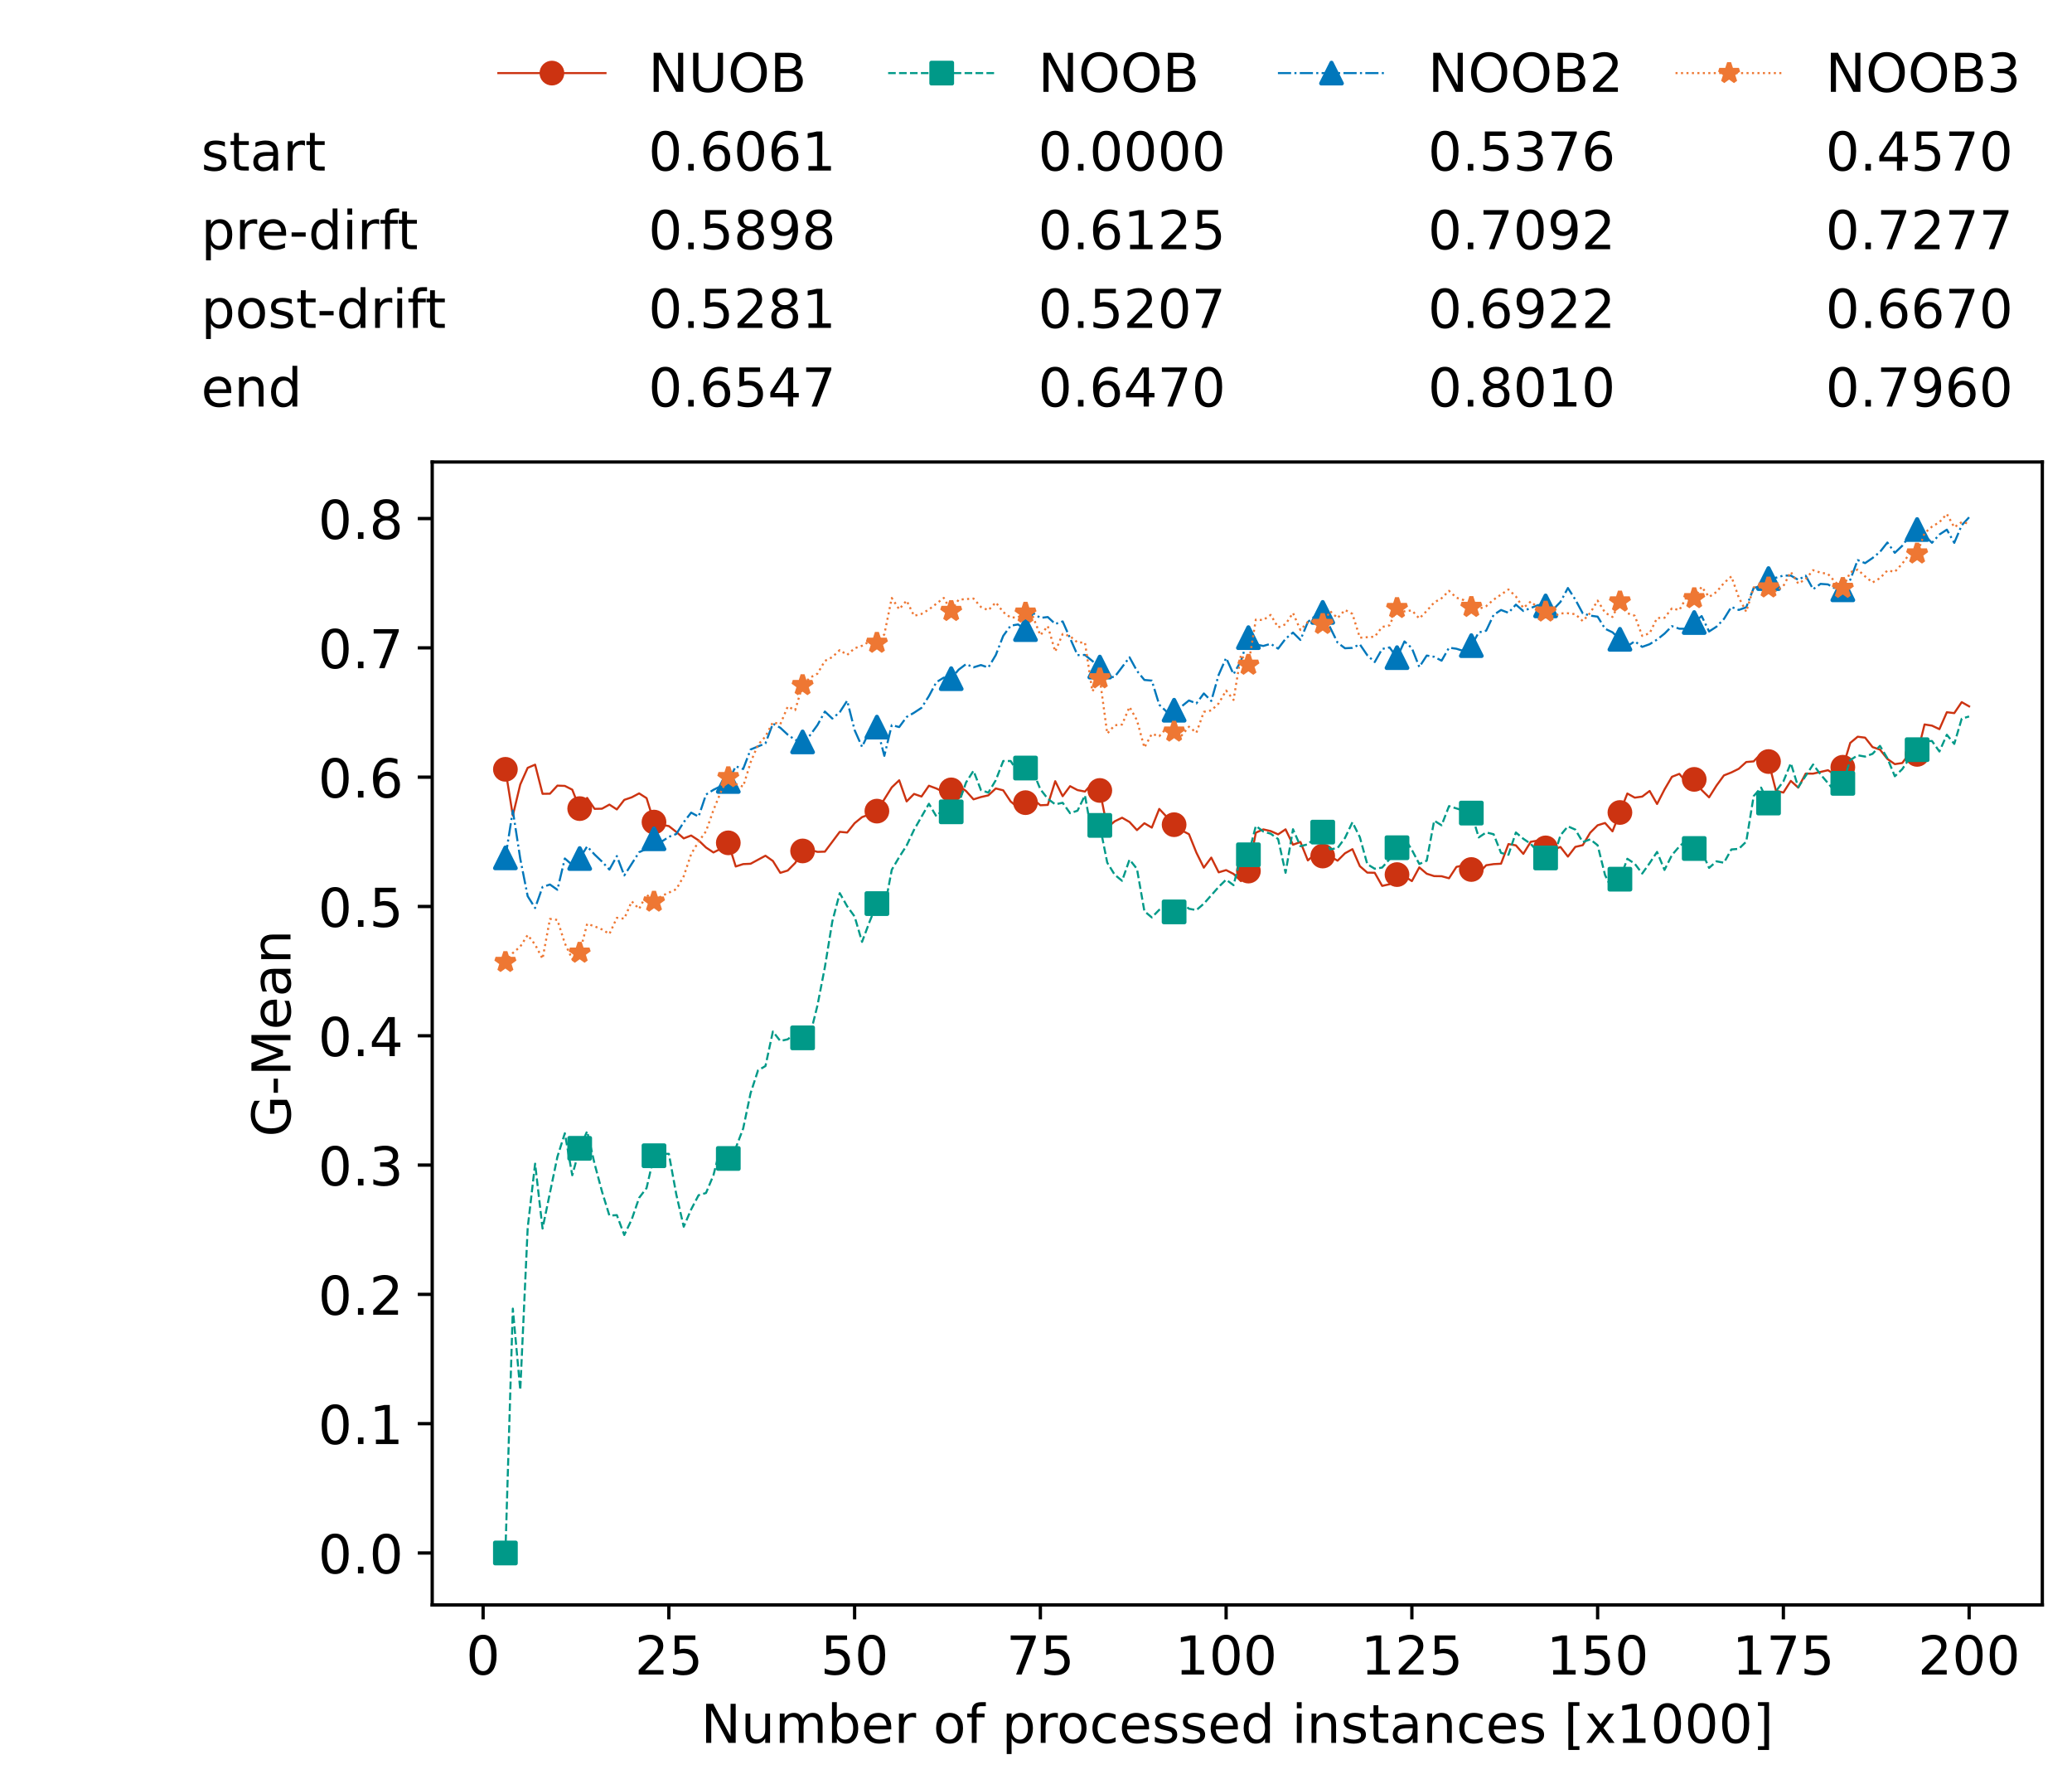 <?xml version="1.0" encoding="utf-8" standalone="no"?>
<!DOCTYPE svg PUBLIC "-//W3C//DTD SVG 1.1//EN"
  "http://www.w3.org/Graphics/SVG/1.1/DTD/svg11.dtd">
<!-- Created with matplotlib (https://matplotlib.org/) -->
<svg height="432.615pt" version="1.1" viewBox="0 0 502.65 432.615" width="502.65pt" xmlns="http://www.w3.org/2000/svg" xmlns:xlink="http://www.w3.org/1999/xlink">
 <defs>
  <style type="text/css">*{stroke-linecap:butt;stroke-linejoin:round;}</style>
 </defs>
 <g id="figure_1">
  <g id="patch_1">
   <path d="M 0 432.615 
L 502.65 432.615 
L 502.65 0 
L 0 0 
z
" style="fill:#ffffff;"/>
  </g>
  <g id="axes_1">
   <g id="patch_2">
    <path d="M 104.85 389.252 
L 495.45 389.252 
L 495.45 112.052 
L 104.85 112.052 
z
" style="fill:#ffffff;"/>
   </g>
   <g id="matplotlib.axis_1">
    <g id="xtick_1">
     <g id="line2d_1">
      <defs>
       <path d="M 0 0 
L 0 3.5 
" id="m5d8c0ffc11" style="stroke:#000000;stroke-width:0.8;"/>
      </defs>
      <g>
       <use style="stroke:#000000;stroke-width:0.8;" x="117.197" xlink:href="#m5d8c0ffc11" y="389.252"/>
      </g>
     </g>
     <g id="text_1">
      <!-- 0 -->
      <g transform="translate(113.061 406.13)scale(0.13 -0.13)">
       <defs>
        <path d="M 31.781 66.406 
Q 24.172 66.406 20.328 58.906 
Q 16.5 51.422 16.5 36.375 
Q 16.5 21.391 20.328 13.891 
Q 24.172 6.391 31.781 6.391 
Q 39.453 6.391 43.281 13.891 
Q 47.125 21.391 47.125 36.375 
Q 47.125 51.422 43.281 58.906 
Q 39.453 66.406 31.781 66.406 
z
M 31.781 74.219 
Q 44.047 74.219 50.516 64.516 
Q 56.984 54.828 56.984 36.375 
Q 56.984 17.969 50.516 8.266 
Q 44.047 -1.422 31.781 -1.422 
Q 19.531 -1.422 13.062 8.266 
Q 6.594 17.969 6.594 36.375 
Q 6.594 54.828 13.062 64.516 
Q 19.531 74.219 31.781 74.219 
z
" id="DejaVuSans-48"/>
       </defs>
       <use xlink:href="#DejaVuSans-48"/>
      </g>
     </g>
    </g>
    <g id="xtick_2">
     <g id="line2d_2">
      <g>
       <use style="stroke:#000000;stroke-width:0.8;" x="162.259" xlink:href="#m5d8c0ffc11" y="389.252"/>
      </g>
     </g>
     <g id="text_2">
      <!-- 25 -->
      <g transform="translate(153.988 406.13)scale(0.13 -0.13)">
       <defs>
        <path d="M 19.188 8.297 
L 53.609 8.297 
L 53.609 0 
L 7.328 0 
L 7.328 8.297 
Q 12.938 14.109 22.625 23.891 
Q 32.328 33.688 34.812 36.531 
Q 39.547 41.844 41.422 45.531 
Q 43.312 49.219 43.312 52.781 
Q 43.312 58.594 39.234 62.25 
Q 35.156 65.922 28.609 65.922 
Q 23.969 65.922 18.812 64.312 
Q 13.672 62.703 7.812 59.422 
L 7.812 69.391 
Q 13.766 71.781 18.938 73 
Q 24.125 74.219 28.422 74.219 
Q 39.75 74.219 46.484 68.547 
Q 53.219 62.891 53.219 53.422 
Q 53.219 48.922 51.531 44.891 
Q 49.859 40.875 45.406 35.406 
Q 44.188 33.984 37.641 27.219 
Q 31.109 20.453 19.188 8.297 
z
" id="DejaVuSans-50"/>
        <path d="M 10.797 72.906 
L 49.516 72.906 
L 49.516 64.594 
L 19.828 64.594 
L 19.828 46.734 
Q 21.969 47.469 24.109 47.828 
Q 26.266 48.188 28.422 48.188 
Q 40.625 48.188 47.75 41.5 
Q 54.891 34.812 54.891 23.391 
Q 54.891 11.625 47.562 5.094 
Q 40.234 -1.422 26.906 -1.422 
Q 22.312 -1.422 17.547 -0.641 
Q 12.797 0.141 7.719 1.703 
L 7.719 11.625 
Q 12.109 9.234 16.797 8.062 
Q 21.484 6.891 26.703 6.891 
Q 35.156 6.891 40.078 11.328 
Q 45.016 15.766 45.016 23.391 
Q 45.016 31 40.078 35.438 
Q 35.156 39.891 26.703 39.891 
Q 22.75 39.891 18.812 39.016 
Q 14.891 38.141 10.797 36.281 
z
" id="DejaVuSans-53"/>
       </defs>
       <use xlink:href="#DejaVuSans-50"/>
       <use x="63.623" xlink:href="#DejaVuSans-53"/>
      </g>
     </g>
    </g>
    <g id="xtick_3">
     <g id="line2d_3">
      <g>
       <use style="stroke:#000000;stroke-width:0.8;" x="207.322" xlink:href="#m5d8c0ffc11" y="389.252"/>
      </g>
     </g>
     <g id="text_3">
      <!-- 50 -->
      <g transform="translate(199.05 406.13)scale(0.13 -0.13)">
       <use xlink:href="#DejaVuSans-53"/>
       <use x="63.623" xlink:href="#DejaVuSans-48"/>
      </g>
     </g>
    </g>
    <g id="xtick_4">
     <g id="line2d_4">
      <g>
       <use style="stroke:#000000;stroke-width:0.8;" x="252.384" xlink:href="#m5d8c0ffc11" y="389.252"/>
      </g>
     </g>
     <g id="text_4">
      <!-- 75 -->
      <g transform="translate(244.113 406.13)scale(0.13 -0.13)">
       <defs>
        <path d="M 8.203 72.906 
L 55.078 72.906 
L 55.078 68.703 
L 28.609 0 
L 18.312 0 
L 43.219 64.594 
L 8.203 64.594 
z
" id="DejaVuSans-55"/>
       </defs>
       <use xlink:href="#DejaVuSans-55"/>
       <use x="63.623" xlink:href="#DejaVuSans-53"/>
      </g>
     </g>
    </g>
    <g id="xtick_5">
     <g id="line2d_5">
      <g>
       <use style="stroke:#000000;stroke-width:0.8;" x="297.446" xlink:href="#m5d8c0ffc11" y="389.252"/>
      </g>
     </g>
     <g id="text_5">
      <!-- 100 -->
      <g transform="translate(285.039 406.13)scale(0.13 -0.13)">
       <defs>
        <path d="M 12.406 8.297 
L 28.516 8.297 
L 28.516 63.922 
L 10.984 60.406 
L 10.984 69.391 
L 28.422 72.906 
L 38.281 72.906 
L 38.281 8.297 
L 54.391 8.297 
L 54.391 0 
L 12.406 0 
z
" id="DejaVuSans-49"/>
       </defs>
       <use xlink:href="#DejaVuSans-49"/>
       <use x="63.623" xlink:href="#DejaVuSans-48"/>
       <use x="127.246" xlink:href="#DejaVuSans-48"/>
      </g>
     </g>
    </g>
    <g id="xtick_6">
     <g id="line2d_6">
      <g>
       <use style="stroke:#000000;stroke-width:0.8;" x="342.509" xlink:href="#m5d8c0ffc11" y="389.252"/>
      </g>
     </g>
     <g id="text_6">
      <!-- 125 -->
      <g transform="translate(330.102 406.13)scale(0.13 -0.13)">
       <use xlink:href="#DejaVuSans-49"/>
       <use x="63.623" xlink:href="#DejaVuSans-50"/>
       <use x="127.246" xlink:href="#DejaVuSans-53"/>
      </g>
     </g>
    </g>
    <g id="xtick_7">
     <g id="line2d_7">
      <g>
       <use style="stroke:#000000;stroke-width:0.8;" x="387.571" xlink:href="#m5d8c0ffc11" y="389.252"/>
      </g>
     </g>
     <g id="text_7">
      <!-- 150 -->
      <g transform="translate(375.164 406.13)scale(0.13 -0.13)">
       <use xlink:href="#DejaVuSans-49"/>
       <use x="63.623" xlink:href="#DejaVuSans-53"/>
       <use x="127.246" xlink:href="#DejaVuSans-48"/>
      </g>
     </g>
    </g>
    <g id="xtick_8">
     <g id="line2d_8">
      <g>
       <use style="stroke:#000000;stroke-width:0.8;" x="432.633" xlink:href="#m5d8c0ffc11" y="389.252"/>
      </g>
     </g>
     <g id="text_8">
      <!-- 175 -->
      <g transform="translate(420.226 406.13)scale(0.13 -0.13)">
       <use xlink:href="#DejaVuSans-49"/>
       <use x="63.623" xlink:href="#DejaVuSans-55"/>
       <use x="127.246" xlink:href="#DejaVuSans-53"/>
      </g>
     </g>
    </g>
    <g id="xtick_9">
     <g id="line2d_9">
      <g>
       <use style="stroke:#000000;stroke-width:0.8;" x="477.695" xlink:href="#m5d8c0ffc11" y="389.252"/>
      </g>
     </g>
     <g id="text_9">
      <!-- 200 -->
      <g transform="translate(465.289 406.13)scale(0.13 -0.13)">
       <use xlink:href="#DejaVuSans-50"/>
       <use x="63.623" xlink:href="#DejaVuSans-48"/>
       <use x="127.246" xlink:href="#DejaVuSans-48"/>
      </g>
     </g>
    </g>
    <g id="text_10">
     <!-- Number of processed instances [x1000] -->
     <g transform="translate(170.025 422.711)scale(0.13 -0.13)">
      <defs>
       <path d="M 9.812 72.906 
L 23.094 72.906 
L 55.422 11.922 
L 55.422 72.906 
L 64.984 72.906 
L 64.984 0 
L 51.703 0 
L 19.391 60.984 
L 19.391 0 
L 9.812 0 
z
" id="DejaVuSans-78"/>
       <path d="M 8.5 21.578 
L 8.5 54.688 
L 17.484 54.688 
L 17.484 21.922 
Q 17.484 14.156 20.5 10.266 
Q 23.531 6.391 29.594 6.391 
Q 36.859 6.391 41.078 11.031 
Q 45.312 15.672 45.312 23.688 
L 45.312 54.688 
L 54.297 54.688 
L 54.297 0 
L 45.312 0 
L 45.312 8.406 
Q 42.047 3.422 37.719 1 
Q 33.406 -1.422 27.688 -1.422 
Q 18.266 -1.422 13.375 4.438 
Q 8.5 10.297 8.5 21.578 
z
M 31.109 56 
z
" id="DejaVuSans-117"/>
       <path d="M 52 44.188 
Q 55.375 50.25 60.062 53.125 
Q 64.75 56 71.094 56 
Q 79.641 56 84.281 50.016 
Q 88.922 44.047 88.922 33.016 
L 88.922 0 
L 79.891 0 
L 79.891 32.719 
Q 79.891 40.578 77.094 44.375 
Q 74.312 48.188 68.609 48.188 
Q 61.625 48.188 57.562 43.547 
Q 53.516 38.922 53.516 30.906 
L 53.516 0 
L 44.484 0 
L 44.484 32.719 
Q 44.484 40.625 41.703 44.406 
Q 38.922 48.188 33.109 48.188 
Q 26.219 48.188 22.156 43.531 
Q 18.109 38.875 18.109 30.906 
L 18.109 0 
L 9.078 0 
L 9.078 54.688 
L 18.109 54.688 
L 18.109 46.188 
Q 21.188 51.219 25.484 53.609 
Q 29.781 56 35.688 56 
Q 41.656 56 45.828 52.969 
Q 50 49.953 52 44.188 
z
" id="DejaVuSans-109"/>
       <path d="M 48.688 27.297 
Q 48.688 37.203 44.609 42.844 
Q 40.531 48.484 33.406 48.484 
Q 26.266 48.484 22.188 42.844 
Q 18.109 37.203 18.109 27.297 
Q 18.109 17.391 22.188 11.75 
Q 26.266 6.109 33.406 6.109 
Q 40.531 6.109 44.609 11.75 
Q 48.688 17.391 48.688 27.297 
z
M 18.109 46.391 
Q 20.953 51.266 25.266 53.625 
Q 29.594 56 35.594 56 
Q 45.562 56 51.781 48.094 
Q 58.016 40.188 58.016 27.297 
Q 58.016 14.406 51.781 6.484 
Q 45.562 -1.422 35.594 -1.422 
Q 29.594 -1.422 25.266 0.953 
Q 20.953 3.328 18.109 8.203 
L 18.109 0 
L 9.078 0 
L 9.078 75.984 
L 18.109 75.984 
z
" id="DejaVuSans-98"/>
       <path d="M 56.203 29.594 
L 56.203 25.203 
L 14.891 25.203 
Q 15.484 15.922 20.484 11.062 
Q 25.484 6.203 34.422 6.203 
Q 39.594 6.203 44.453 7.469 
Q 49.312 8.734 54.109 11.281 
L 54.109 2.781 
Q 49.266 0.734 44.188 -0.344 
Q 39.109 -1.422 33.891 -1.422 
Q 20.797 -1.422 13.156 6.188 
Q 5.516 13.812 5.516 26.812 
Q 5.516 40.234 12.766 48.109 
Q 20.016 56 32.328 56 
Q 43.359 56 49.781 48.891 
Q 56.203 41.797 56.203 29.594 
z
M 47.219 32.234 
Q 47.125 39.594 43.094 43.984 
Q 39.062 48.391 32.422 48.391 
Q 24.906 48.391 20.391 44.141 
Q 15.875 39.891 15.188 32.172 
z
" id="DejaVuSans-101"/>
       <path d="M 41.109 46.297 
Q 39.594 47.172 37.812 47.578 
Q 36.031 48 33.891 48 
Q 26.266 48 22.188 43.047 
Q 18.109 38.094 18.109 28.812 
L 18.109 0 
L 9.078 0 
L 9.078 54.688 
L 18.109 54.688 
L 18.109 46.188 
Q 20.953 51.172 25.484 53.578 
Q 30.031 56 36.531 56 
Q 37.453 56 38.578 55.875 
Q 39.703 55.766 41.062 55.516 
z
" id="DejaVuSans-114"/>
       <path id="DejaVuSans-32"/>
       <path d="M 30.609 48.391 
Q 23.391 48.391 19.188 42.75 
Q 14.984 37.109 14.984 27.297 
Q 14.984 17.484 19.156 11.844 
Q 23.344 6.203 30.609 6.203 
Q 37.797 6.203 41.984 11.859 
Q 46.188 17.531 46.188 27.297 
Q 46.188 37.016 41.984 42.703 
Q 37.797 48.391 30.609 48.391 
z
M 30.609 56 
Q 42.328 56 49.016 48.375 
Q 55.719 40.766 55.719 27.297 
Q 55.719 13.875 49.016 6.219 
Q 42.328 -1.422 30.609 -1.422 
Q 18.844 -1.422 12.172 6.219 
Q 5.516 13.875 5.516 27.297 
Q 5.516 40.766 12.172 48.375 
Q 18.844 56 30.609 56 
z
" id="DejaVuSans-111"/>
       <path d="M 37.109 75.984 
L 37.109 68.5 
L 28.516 68.5 
Q 23.688 68.5 21.797 66.547 
Q 19.922 64.594 19.922 59.516 
L 19.922 54.688 
L 34.719 54.688 
L 34.719 47.703 
L 19.922 47.703 
L 19.922 0 
L 10.891 0 
L 10.891 47.703 
L 2.297 47.703 
L 2.297 54.688 
L 10.891 54.688 
L 10.891 58.5 
Q 10.891 67.625 15.141 71.797 
Q 19.391 75.984 28.609 75.984 
z
" id="DejaVuSans-102"/>
       <path d="M 18.109 8.203 
L 18.109 -20.797 
L 9.078 -20.797 
L 9.078 54.688 
L 18.109 54.688 
L 18.109 46.391 
Q 20.953 51.266 25.266 53.625 
Q 29.594 56 35.594 56 
Q 45.562 56 51.781 48.094 
Q 58.016 40.188 58.016 27.297 
Q 58.016 14.406 51.781 6.484 
Q 45.562 -1.422 35.594 -1.422 
Q 29.594 -1.422 25.266 0.953 
Q 20.953 3.328 18.109 8.203 
z
M 48.688 27.297 
Q 48.688 37.203 44.609 42.844 
Q 40.531 48.484 33.406 48.484 
Q 26.266 48.484 22.188 42.844 
Q 18.109 37.203 18.109 27.297 
Q 18.109 17.391 22.188 11.75 
Q 26.266 6.109 33.406 6.109 
Q 40.531 6.109 44.609 11.75 
Q 48.688 17.391 48.688 27.297 
z
" id="DejaVuSans-112"/>
       <path d="M 48.781 52.594 
L 48.781 44.188 
Q 44.969 46.297 41.141 47.344 
Q 37.312 48.391 33.406 48.391 
Q 24.656 48.391 19.812 42.844 
Q 14.984 37.312 14.984 27.297 
Q 14.984 17.281 19.812 11.734 
Q 24.656 6.203 33.406 6.203 
Q 37.312 6.203 41.141 7.25 
Q 44.969 8.297 48.781 10.406 
L 48.781 2.094 
Q 45.016 0.344 40.984 -0.531 
Q 36.969 -1.422 32.422 -1.422 
Q 20.062 -1.422 12.781 6.344 
Q 5.516 14.109 5.516 27.297 
Q 5.516 40.672 12.859 48.328 
Q 20.219 56 33.016 56 
Q 37.156 56 41.109 55.141 
Q 45.062 54.297 48.781 52.594 
z
" id="DejaVuSans-99"/>
       <path d="M 44.281 53.078 
L 44.281 44.578 
Q 40.484 46.531 36.375 47.5 
Q 32.281 48.484 27.875 48.484 
Q 21.188 48.484 17.844 46.438 
Q 14.5 44.391 14.5 40.281 
Q 14.5 37.156 16.891 35.375 
Q 19.281 33.594 26.516 31.984 
L 29.594 31.297 
Q 39.156 29.25 43.188 25.516 
Q 47.219 21.781 47.219 15.094 
Q 47.219 7.469 41.188 3.016 
Q 35.156 -1.422 24.609 -1.422 
Q 20.219 -1.422 15.453 -0.562 
Q 10.688 0.297 5.422 2 
L 5.422 11.281 
Q 10.406 8.688 15.234 7.391 
Q 20.062 6.109 24.812 6.109 
Q 31.156 6.109 34.562 8.281 
Q 37.984 10.453 37.984 14.406 
Q 37.984 18.062 35.516 20.016 
Q 33.062 21.969 24.703 23.781 
L 21.578 24.516 
Q 13.234 26.266 9.516 29.906 
Q 5.812 33.547 5.812 39.891 
Q 5.812 47.609 11.281 51.797 
Q 16.75 56 26.812 56 
Q 31.781 56 36.172 55.266 
Q 40.578 54.547 44.281 53.078 
z
" id="DejaVuSans-115"/>
       <path d="M 45.406 46.391 
L 45.406 75.984 
L 54.391 75.984 
L 54.391 0 
L 45.406 0 
L 45.406 8.203 
Q 42.578 3.328 38.25 0.953 
Q 33.938 -1.422 27.875 -1.422 
Q 17.969 -1.422 11.734 6.484 
Q 5.516 14.406 5.516 27.297 
Q 5.516 40.188 11.734 48.094 
Q 17.969 56 27.875 56 
Q 33.938 56 38.25 53.625 
Q 42.578 51.266 45.406 46.391 
z
M 14.797 27.297 
Q 14.797 17.391 18.875 11.75 
Q 22.953 6.109 30.078 6.109 
Q 37.203 6.109 41.297 11.75 
Q 45.406 17.391 45.406 27.297 
Q 45.406 37.203 41.297 42.844 
Q 37.203 48.484 30.078 48.484 
Q 22.953 48.484 18.875 42.844 
Q 14.797 37.203 14.797 27.297 
z
" id="DejaVuSans-100"/>
       <path d="M 9.422 54.688 
L 18.406 54.688 
L 18.406 0 
L 9.422 0 
z
M 9.422 75.984 
L 18.406 75.984 
L 18.406 64.594 
L 9.422 64.594 
z
" id="DejaVuSans-105"/>
       <path d="M 54.891 33.016 
L 54.891 0 
L 45.906 0 
L 45.906 32.719 
Q 45.906 40.484 42.875 44.328 
Q 39.844 48.188 33.797 48.188 
Q 26.516 48.188 22.312 43.547 
Q 18.109 38.922 18.109 30.906 
L 18.109 0 
L 9.078 0 
L 9.078 54.688 
L 18.109 54.688 
L 18.109 46.188 
Q 21.344 51.125 25.703 53.562 
Q 30.078 56 35.797 56 
Q 45.219 56 50.047 50.172 
Q 54.891 44.344 54.891 33.016 
z
" id="DejaVuSans-110"/>
       <path d="M 18.312 70.219 
L 18.312 54.688 
L 36.812 54.688 
L 36.812 47.703 
L 18.312 47.703 
L 18.312 18.016 
Q 18.312 11.328 20.141 9.422 
Q 21.969 7.516 27.594 7.516 
L 36.812 7.516 
L 36.812 0 
L 27.594 0 
Q 17.188 0 13.234 3.875 
Q 9.281 7.766 9.281 18.016 
L 9.281 47.703 
L 2.688 47.703 
L 2.688 54.688 
L 9.281 54.688 
L 9.281 70.219 
z
" id="DejaVuSans-116"/>
       <path d="M 34.281 27.484 
Q 23.391 27.484 19.188 25 
Q 14.984 22.516 14.984 16.5 
Q 14.984 11.719 18.141 8.906 
Q 21.297 6.109 26.703 6.109 
Q 34.188 6.109 38.703 11.406 
Q 43.219 16.703 43.219 25.484 
L 43.219 27.484 
z
M 52.203 31.203 
L 52.203 0 
L 43.219 0 
L 43.219 8.297 
Q 40.141 3.328 35.547 0.953 
Q 30.953 -1.422 24.312 -1.422 
Q 15.922 -1.422 10.953 3.297 
Q 6 8.016 6 15.922 
Q 6 25.141 12.172 29.828 
Q 18.359 34.516 30.609 34.516 
L 43.219 34.516 
L 43.219 35.406 
Q 43.219 41.609 39.141 45 
Q 35.062 48.391 27.688 48.391 
Q 23 48.391 18.547 47.266 
Q 14.109 46.141 10.016 43.891 
L 10.016 52.203 
Q 14.938 54.109 19.578 55.047 
Q 24.219 56 28.609 56 
Q 40.484 56 46.344 49.844 
Q 52.203 43.703 52.203 31.203 
z
" id="DejaVuSans-97"/>
       <path d="M 8.594 75.984 
L 29.297 75.984 
L 29.297 69 
L 17.578 69 
L 17.578 -6.203 
L 29.297 -6.203 
L 29.297 -13.188 
L 8.594 -13.188 
z
" id="DejaVuSans-91"/>
       <path d="M 54.891 54.688 
L 35.109 28.078 
L 55.906 0 
L 45.312 0 
L 29.391 21.484 
L 13.484 0 
L 2.875 0 
L 24.125 28.609 
L 4.688 54.688 
L 15.281 54.688 
L 29.781 35.203 
L 44.281 54.688 
z
" id="DejaVuSans-120"/>
       <path d="M 30.422 75.984 
L 30.422 -13.188 
L 9.719 -13.188 
L 9.719 -6.203 
L 21.391 -6.203 
L 21.391 69 
L 9.719 69 
L 9.719 75.984 
z
" id="DejaVuSans-93"/>
      </defs>
      <use xlink:href="#DejaVuSans-78"/>
      <use x="74.805" xlink:href="#DejaVuSans-117"/>
      <use x="138.184" xlink:href="#DejaVuSans-109"/>
      <use x="235.596" xlink:href="#DejaVuSans-98"/>
      <use x="299.072" xlink:href="#DejaVuSans-101"/>
      <use x="360.596" xlink:href="#DejaVuSans-114"/>
      <use x="401.709" xlink:href="#DejaVuSans-32"/>
      <use x="433.496" xlink:href="#DejaVuSans-111"/>
      <use x="494.678" xlink:href="#DejaVuSans-102"/>
      <use x="529.883" xlink:href="#DejaVuSans-32"/>
      <use x="561.67" xlink:href="#DejaVuSans-112"/>
      <use x="625.146" xlink:href="#DejaVuSans-114"/>
      <use x="664.01" xlink:href="#DejaVuSans-111"/>
      <use x="725.191" xlink:href="#DejaVuSans-99"/>
      <use x="780.172" xlink:href="#DejaVuSans-101"/>
      <use x="841.695" xlink:href="#DejaVuSans-115"/>
      <use x="893.795" xlink:href="#DejaVuSans-115"/>
      <use x="945.895" xlink:href="#DejaVuSans-101"/>
      <use x="1007.418" xlink:href="#DejaVuSans-100"/>
      <use x="1070.895" xlink:href="#DejaVuSans-32"/>
      <use x="1102.682" xlink:href="#DejaVuSans-105"/>
      <use x="1130.465" xlink:href="#DejaVuSans-110"/>
      <use x="1193.844" xlink:href="#DejaVuSans-115"/>
      <use x="1245.943" xlink:href="#DejaVuSans-116"/>
      <use x="1285.152" xlink:href="#DejaVuSans-97"/>
      <use x="1346.432" xlink:href="#DejaVuSans-110"/>
      <use x="1409.811" xlink:href="#DejaVuSans-99"/>
      <use x="1464.791" xlink:href="#DejaVuSans-101"/>
      <use x="1526.314" xlink:href="#DejaVuSans-115"/>
      <use x="1578.414" xlink:href="#DejaVuSans-32"/>
      <use x="1610.201" xlink:href="#DejaVuSans-91"/>
      <use x="1649.215" xlink:href="#DejaVuSans-120"/>
      <use x="1708.395" xlink:href="#DejaVuSans-49"/>
      <use x="1772.018" xlink:href="#DejaVuSans-48"/>
      <use x="1835.641" xlink:href="#DejaVuSans-48"/>
      <use x="1899.264" xlink:href="#DejaVuSans-48"/>
      <use x="1962.887" xlink:href="#DejaVuSans-93"/>
     </g>
    </g>
   </g>
   <g id="matplotlib.axis_2">
    <g id="ytick_1">
     <g id="line2d_10">
      <defs>
       <path d="M 0 0 
L -3.5 0 
" id="mfcb413f835" style="stroke:#000000;stroke-width:0.8;"/>
      </defs>
      <g>
       <use style="stroke:#000000;stroke-width:0.8;" x="104.85" xlink:href="#mfcb413f835" y="376.652"/>
      </g>
     </g>
     <g id="text_11">
      <!-- 0.0 -->
      <g transform="translate(77.176 381.591)scale(0.13 -0.13)">
       <defs>
        <path d="M 10.688 12.406 
L 21 12.406 
L 21 0 
L 10.688 0 
z
" id="DejaVuSans-46"/>
       </defs>
       <use xlink:href="#DejaVuSans-48"/>
       <use x="63.623" xlink:href="#DejaVuSans-46"/>
       <use x="95.41" xlink:href="#DejaVuSans-48"/>
      </g>
     </g>
    </g>
    <g id="ytick_2">
     <g id="line2d_11">
      <g>
       <use style="stroke:#000000;stroke-width:0.8;" x="104.85" xlink:href="#mfcb413f835" y="345.291"/>
      </g>
     </g>
     <g id="text_12">
      <!-- 0.1 -->
      <g transform="translate(77.176 350.23)scale(0.13 -0.13)">
       <use xlink:href="#DejaVuSans-48"/>
       <use x="63.623" xlink:href="#DejaVuSans-46"/>
       <use x="95.41" xlink:href="#DejaVuSans-49"/>
      </g>
     </g>
    </g>
    <g id="ytick_3">
     <g id="line2d_12">
      <g>
       <use style="stroke:#000000;stroke-width:0.8;" x="104.85" xlink:href="#mfcb413f835" y="313.93"/>
      </g>
     </g>
     <g id="text_13">
      <!-- 0.2 -->
      <g transform="translate(77.176 318.869)scale(0.13 -0.13)">
       <use xlink:href="#DejaVuSans-48"/>
       <use x="63.623" xlink:href="#DejaVuSans-46"/>
       <use x="95.41" xlink:href="#DejaVuSans-50"/>
      </g>
     </g>
    </g>
    <g id="ytick_4">
     <g id="line2d_13">
      <g>
       <use style="stroke:#000000;stroke-width:0.8;" x="104.85" xlink:href="#mfcb413f835" y="282.57"/>
      </g>
     </g>
     <g id="text_14">
      <!-- 0.3 -->
      <g transform="translate(77.176 287.509)scale(0.13 -0.13)">
       <defs>
        <path d="M 40.578 39.312 
Q 47.656 37.797 51.625 33 
Q 55.609 28.219 55.609 21.188 
Q 55.609 10.406 48.188 4.484 
Q 40.766 -1.422 27.094 -1.422 
Q 22.516 -1.422 17.656 -0.516 
Q 12.797 0.391 7.625 2.203 
L 7.625 11.719 
Q 11.719 9.328 16.594 8.109 
Q 21.484 6.891 26.812 6.891 
Q 36.078 6.891 40.938 10.547 
Q 45.797 14.203 45.797 21.188 
Q 45.797 27.641 41.281 31.266 
Q 36.766 34.906 28.719 34.906 
L 20.219 34.906 
L 20.219 43.016 
L 29.109 43.016 
Q 36.375 43.016 40.234 45.922 
Q 44.094 48.828 44.094 54.297 
Q 44.094 59.906 40.109 62.906 
Q 36.141 65.922 28.719 65.922 
Q 24.656 65.922 20.016 65.031 
Q 15.375 64.156 9.812 62.312 
L 9.812 71.094 
Q 15.438 72.656 20.344 73.438 
Q 25.25 74.219 29.594 74.219 
Q 40.828 74.219 47.359 69.109 
Q 53.906 64.016 53.906 55.328 
Q 53.906 49.266 50.438 45.094 
Q 46.969 40.922 40.578 39.312 
z
" id="DejaVuSans-51"/>
       </defs>
       <use xlink:href="#DejaVuSans-48"/>
       <use x="63.623" xlink:href="#DejaVuSans-46"/>
       <use x="95.41" xlink:href="#DejaVuSans-51"/>
      </g>
     </g>
    </g>
    <g id="ytick_5">
     <g id="line2d_14">
      <g>
       <use style="stroke:#000000;stroke-width:0.8;" x="104.85" xlink:href="#mfcb413f835" y="251.209"/>
      </g>
     </g>
     <g id="text_15">
      <!-- 0.4 -->
      <g transform="translate(77.176 256.148)scale(0.13 -0.13)">
       <defs>
        <path d="M 37.797 64.312 
L 12.891 25.391 
L 37.797 25.391 
z
M 35.203 72.906 
L 47.609 72.906 
L 47.609 25.391 
L 58.016 25.391 
L 58.016 17.188 
L 47.609 17.188 
L 47.609 0 
L 37.797 0 
L 37.797 17.188 
L 4.891 17.188 
L 4.891 26.703 
z
" id="DejaVuSans-52"/>
       </defs>
       <use xlink:href="#DejaVuSans-48"/>
       <use x="63.623" xlink:href="#DejaVuSans-46"/>
       <use x="95.41" xlink:href="#DejaVuSans-52"/>
      </g>
     </g>
    </g>
    <g id="ytick_6">
     <g id="line2d_15">
      <g>
       <use style="stroke:#000000;stroke-width:0.8;" x="104.85" xlink:href="#mfcb413f835" y="219.848"/>
      </g>
     </g>
     <g id="text_16">
      <!-- 0.5 -->
      <g transform="translate(77.176 224.787)scale(0.13 -0.13)">
       <use xlink:href="#DejaVuSans-48"/>
       <use x="63.623" xlink:href="#DejaVuSans-46"/>
       <use x="95.41" xlink:href="#DejaVuSans-53"/>
      </g>
     </g>
    </g>
    <g id="ytick_7">
     <g id="line2d_16">
      <g>
       <use style="stroke:#000000;stroke-width:0.8;" x="104.85" xlink:href="#mfcb413f835" y="188.487"/>
      </g>
     </g>
     <g id="text_17">
      <!-- 0.6 -->
      <g transform="translate(77.176 193.426)scale(0.13 -0.13)">
       <defs>
        <path d="M 33.016 40.375 
Q 26.375 40.375 22.484 35.828 
Q 18.609 31.297 18.609 23.391 
Q 18.609 15.531 22.484 10.953 
Q 26.375 6.391 33.016 6.391 
Q 39.656 6.391 43.531 10.953 
Q 47.406 15.531 47.406 23.391 
Q 47.406 31.297 43.531 35.828 
Q 39.656 40.375 33.016 40.375 
z
M 52.594 71.297 
L 52.594 62.312 
Q 48.875 64.062 45.094 64.984 
Q 41.312 65.922 37.594 65.922 
Q 27.828 65.922 22.672 59.328 
Q 17.531 52.734 16.797 39.406 
Q 19.672 43.656 24.016 45.922 
Q 28.375 48.188 33.594 48.188 
Q 44.578 48.188 50.953 41.516 
Q 57.328 34.859 57.328 23.391 
Q 57.328 12.156 50.688 5.359 
Q 44.047 -1.422 33.016 -1.422 
Q 20.359 -1.422 13.672 8.266 
Q 6.984 17.969 6.984 36.375 
Q 6.984 53.656 15.188 63.938 
Q 23.391 74.219 37.203 74.219 
Q 40.922 74.219 44.703 73.484 
Q 48.484 72.75 52.594 71.297 
z
" id="DejaVuSans-54"/>
       </defs>
       <use xlink:href="#DejaVuSans-48"/>
       <use x="63.623" xlink:href="#DejaVuSans-46"/>
       <use x="95.41" xlink:href="#DejaVuSans-54"/>
      </g>
     </g>
    </g>
    <g id="ytick_8">
     <g id="line2d_17">
      <g>
       <use style="stroke:#000000;stroke-width:0.8;" x="104.85" xlink:href="#mfcb413f835" y="157.127"/>
      </g>
     </g>
     <g id="text_18">
      <!-- 0.7 -->
      <g transform="translate(77.176 162.066)scale(0.13 -0.13)">
       <use xlink:href="#DejaVuSans-48"/>
       <use x="63.623" xlink:href="#DejaVuSans-46"/>
       <use x="95.41" xlink:href="#DejaVuSans-55"/>
      </g>
     </g>
    </g>
    <g id="ytick_9">
     <g id="line2d_18">
      <g>
       <use style="stroke:#000000;stroke-width:0.8;" x="104.85" xlink:href="#mfcb413f835" y="125.766"/>
      </g>
     </g>
     <g id="text_19">
      <!-- 0.8 -->
      <g transform="translate(77.176 130.705)scale(0.13 -0.13)">
       <defs>
        <path d="M 31.781 34.625 
Q 24.75 34.625 20.719 30.859 
Q 16.703 27.094 16.703 20.516 
Q 16.703 13.922 20.719 10.156 
Q 24.75 6.391 31.781 6.391 
Q 38.812 6.391 42.859 10.172 
Q 46.922 13.969 46.922 20.516 
Q 46.922 27.094 42.891 30.859 
Q 38.875 34.625 31.781 34.625 
z
M 21.922 38.812 
Q 15.578 40.375 12.031 44.719 
Q 8.5 49.078 8.5 55.328 
Q 8.5 64.062 14.719 69.141 
Q 20.953 74.219 31.781 74.219 
Q 42.672 74.219 48.875 69.141 
Q 55.078 64.062 55.078 55.328 
Q 55.078 49.078 51.531 44.719 
Q 48 40.375 41.703 38.812 
Q 48.828 37.156 52.797 32.312 
Q 56.781 27.484 56.781 20.516 
Q 56.781 9.906 50.312 4.234 
Q 43.844 -1.422 31.781 -1.422 
Q 19.734 -1.422 13.25 4.234 
Q 6.781 9.906 6.781 20.516 
Q 6.781 27.484 10.781 32.312 
Q 14.797 37.156 21.922 38.812 
z
M 18.312 54.391 
Q 18.312 48.734 21.844 45.562 
Q 25.391 42.391 31.781 42.391 
Q 38.141 42.391 41.719 45.562 
Q 45.312 48.734 45.312 54.391 
Q 45.312 60.062 41.719 63.234 
Q 38.141 66.406 31.781 66.406 
Q 25.391 66.406 21.844 63.234 
Q 18.312 60.062 18.312 54.391 
z
" id="DejaVuSans-56"/>
       </defs>
       <use xlink:href="#DejaVuSans-48"/>
       <use x="63.623" xlink:href="#DejaVuSans-46"/>
       <use x="95.41" xlink:href="#DejaVuSans-56"/>
      </g>
     </g>
    </g>
    <g id="text_20">
     <!-- G-Mean -->
     <g transform="translate(70.472 275.744)rotate(-90)scale(0.13 -0.13)">
      <defs>
       <path d="M 59.516 10.406 
L 59.516 29.984 
L 43.406 29.984 
L 43.406 38.094 
L 69.281 38.094 
L 69.281 6.781 
Q 63.578 2.734 56.688 0.656 
Q 49.812 -1.422 42 -1.422 
Q 24.906 -1.422 15.25 8.562 
Q 5.609 18.562 5.609 36.375 
Q 5.609 54.25 15.25 64.234 
Q 24.906 74.219 42 74.219 
Q 49.125 74.219 55.547 72.453 
Q 61.969 70.703 67.391 67.281 
L 67.391 56.781 
Q 61.922 61.422 55.766 63.766 
Q 49.609 66.109 42.828 66.109 
Q 29.438 66.109 22.719 58.641 
Q 16.016 51.172 16.016 36.375 
Q 16.016 21.625 22.719 14.156 
Q 29.438 6.688 42.828 6.688 
Q 48.047 6.688 52.141 7.594 
Q 56.25 8.5 59.516 10.406 
z
" id="DejaVuSans-71"/>
       <path d="M 4.891 31.391 
L 31.203 31.391 
L 31.203 23.391 
L 4.891 23.391 
z
" id="DejaVuSans-45"/>
       <path d="M 9.812 72.906 
L 24.516 72.906 
L 43.109 23.297 
L 61.812 72.906 
L 76.516 72.906 
L 76.516 0 
L 66.891 0 
L 66.891 64.016 
L 48.094 14.016 
L 38.188 14.016 
L 19.391 64.016 
L 19.391 0 
L 9.812 0 
z
" id="DejaVuSans-77"/>
      </defs>
      <use xlink:href="#DejaVuSans-71"/>
      <use x="77.49" xlink:href="#DejaVuSans-45"/>
      <use x="113.574" xlink:href="#DejaVuSans-77"/>
      <use x="199.854" xlink:href="#DejaVuSans-101"/>
      <use x="261.377" xlink:href="#DejaVuSans-97"/>
      <use x="322.656" xlink:href="#DejaVuSans-110"/>
     </g>
    </g>
   </g>
   <g id="line2d_19"/>
   <g id="line2d_20"/>
   <g id="line2d_21"/>
   <g id="line2d_22"/>
   <g id="line2d_23"/>
   <g id="line2d_24">
    <path clip-path="url(#p706b0ff93f)" d="M 122.605 186.586 
L 124.407 197.804 
L 126.21 190.266 
L 128.012 186.224 
L 129.815 185.458 
L 131.617 192.524 
L 133.419 192.496 
L 135.222 190.537 
L 137.024 190.607 
L 138.827 191.522 
L 140.629 196.116 
L 142.432 193.52 
L 144.234 196.172 
L 146.037 196.137 
L 147.839 195.142 
L 149.642 196.312 
L 151.444 193.995 
L 153.247 193.378 
L 155.049 192.424 
L 156.852 193.576 
L 158.654 199.383 
L 160.457 200.035 
L 162.259 200.353 
L 164.062 201.767 
L 165.864 203.34 
L 167.667 202.64 
L 169.469 203.816 
L 171.272 205.549 
L 173.074 206.749 
L 174.877 205.838 
L 176.679 204.417 
L 178.482 210.151 
L 180.284 209.575 
L 182.087 209.489 
L 185.692 207.543 
L 187.494 208.811 
L 189.297 211.695 
L 191.099 211.13 
L 192.902 209.308 
L 194.704 206.383 
L 196.507 206.115 
L 198.309 206.607 
L 200.112 206.556 
L 203.717 201.748 
L 205.519 201.915 
L 207.322 199.653 
L 209.124 198.18 
L 210.927 197.52 
L 212.729 196.726 
L 216.334 190.964 
L 218.137 189.243 
L 219.939 194.37 
L 221.742 192.556 
L 223.544 193.184 
L 225.347 190.565 
L 227.149 191.234 
L 228.952 192.102 
L 230.754 191.571 
L 232.557 190.534 
L 234.359 191.855 
L 236.162 193.869 
L 237.964 193.309 
L 239.767 192.9 
L 241.569 191.23 
L 243.372 191.675 
L 245.174 194.385 
L 246.976 195.867 
L 248.779 194.669 
L 250.581 193.807 
L 252.384 195.302 
L 254.186 195.218 
L 255.989 189.465 
L 257.791 193.106 
L 259.594 190.671 
L 261.396 191.622 
L 263.199 191.976 
L 265.001 189.981 
L 266.804 191.713 
L 268.606 200.747 
L 270.409 199.201 
L 272.211 198.323 
L 274.014 199.362 
L 275.816 201.328 
L 277.619 199.662 
L 279.421 200.725 
L 281.224 196.193 
L 284.829 200.017 
L 286.631 201.386 
L 288.434 202.316 
L 290.236 206.797 
L 292.039 210.437 
L 293.841 207.995 
L 295.644 211.571 
L 297.446 211.03 
L 299.249 211.957 
L 301.051 213.7 
L 302.854 211.264 
L 304.656 201.949 
L 306.459 201.153 
L 308.261 201.566 
L 310.064 202.361 
L 311.866 201.142 
L 313.669 204.88 
L 315.471 204.208 
L 317.274 208.679 
L 319.076 207.104 
L 320.879 207.617 
L 322.681 207.677 
L 324.484 208.745 
L 326.286 206.949 
L 328.089 205.952 
L 329.891 210.076 
L 331.694 211.637 
L 333.496 211.678 
L 335.299 214.859 
L 337.101 214.455 
L 338.904 212.118 
L 340.706 212.489 
L 342.509 213.698 
L 344.311 210.368 
L 346.114 211.909 
L 347.916 212.485 
L 349.719 212.515 
L 351.521 213.007 
L 353.324 210.248 
L 355.126 209.846 
L 356.928 210.885 
L 358.731 211.778 
L 360.533 209.855 
L 362.336 209.577 
L 364.138 209.481 
L 365.941 204.715 
L 367.743 205.031 
L 369.546 207.096 
L 371.348 204.167 
L 373.151 203.847 
L 374.953 205.641 
L 376.756 206.102 
L 378.558 205.42 
L 380.361 207.751 
L 382.163 205.395 
L 383.966 204.982 
L 385.768 201.959 
L 387.571 200.159 
L 389.373 199.603 
L 391.176 201.63 
L 394.781 192.454 
L 396.583 193.457 
L 398.386 193.2 
L 400.188 191.837 
L 401.991 194.997 
L 403.793 191.477 
L 405.596 188.4 
L 407.398 187.689 
L 409.201 189.833 
L 411.003 189.027 
L 412.806 191.603 
L 414.608 193.38 
L 416.411 190.53 
L 418.213 188.059 
L 420.016 187.345 
L 421.818 186.454 
L 423.621 184.815 
L 425.423 184.656 
L 427.226 182.778 
L 429.028 184.703 
L 430.831 191.774 
L 432.633 192.221 
L 434.436 189.391 
L 436.238 191.027 
L 438.041 187.624 
L 439.843 187.634 
L 443.448 186.805 
L 445.251 187.901 
L 447.053 186.081 
L 448.856 180.173 
L 450.658 178.68 
L 452.461 178.906 
L 454.263 181.191 
L 456.066 181.809 
L 457.868 184.072 
L 459.671 185.328 
L 461.473 185.055 
L 463.276 182.63 
L 465.078 182.966 
L 466.881 175.704 
L 468.683 175.992 
L 470.485 176.846 
L 472.288 172.74 
L 474.09 172.957 
L 475.893 170.29 
L 477.695 171.322 
L 477.695 171.322 
" style="fill:none;stroke:#cc3311;stroke-linecap:square;stroke-width:0.5;"/>
    <defs>
     <path d="M 0 2.5 
C 0.663 2.5 1.299 2.237 1.768 1.768 
C 2.237 1.299 2.5 0.663 2.5 0 
C 2.5 -0.663 2.237 -1.299 1.768 -1.768 
C 1.299 -2.237 0.663 -2.5 0 -2.5 
C -0.663 -2.5 -1.299 -2.237 -1.768 -1.768 
C -2.237 -1.299 -2.5 -0.663 -2.5 0 
C -2.5 0.663 -2.237 1.299 -1.768 1.768 
C -1.299 2.237 -0.663 2.5 0 2.5 
z
" id="m36477f86ce" style="stroke:#cc3311;"/>
    </defs>
    <g clip-path="url(#p706b0ff93f)">
     <use style="fill:#cc3311;stroke:#cc3311;" x="122.605" xlink:href="#m36477f86ce" y="186.586"/>
     <use style="fill:#cc3311;stroke:#cc3311;" x="140.629" xlink:href="#m36477f86ce" y="196.116"/>
     <use style="fill:#cc3311;stroke:#cc3311;" x="158.654" xlink:href="#m36477f86ce" y="199.383"/>
     <use style="fill:#cc3311;stroke:#cc3311;" x="176.679" xlink:href="#m36477f86ce" y="204.417"/>
     <use style="fill:#cc3311;stroke:#cc3311;" x="194.704" xlink:href="#m36477f86ce" y="206.383"/>
     <use style="fill:#cc3311;stroke:#cc3311;" x="212.729" xlink:href="#m36477f86ce" y="196.726"/>
     <use style="fill:#cc3311;stroke:#cc3311;" x="230.754" xlink:href="#m36477f86ce" y="191.571"/>
     <use style="fill:#cc3311;stroke:#cc3311;" x="248.779" xlink:href="#m36477f86ce" y="194.669"/>
     <use style="fill:#cc3311;stroke:#cc3311;" x="266.804" xlink:href="#m36477f86ce" y="191.713"/>
     <use style="fill:#cc3311;stroke:#cc3311;" x="284.829" xlink:href="#m36477f86ce" y="200.017"/>
     <use style="fill:#cc3311;stroke:#cc3311;" x="302.854" xlink:href="#m36477f86ce" y="211.264"/>
     <use style="fill:#cc3311;stroke:#cc3311;" x="320.879" xlink:href="#m36477f86ce" y="207.617"/>
     <use style="fill:#cc3311;stroke:#cc3311;" x="338.904" xlink:href="#m36477f86ce" y="212.118"/>
     <use style="fill:#cc3311;stroke:#cc3311;" x="356.928" xlink:href="#m36477f86ce" y="210.885"/>
     <use style="fill:#cc3311;stroke:#cc3311;" x="374.953" xlink:href="#m36477f86ce" y="205.641"/>
     <use style="fill:#cc3311;stroke:#cc3311;" x="392.978" xlink:href="#m36477f86ce" y="197.056"/>
     <use style="fill:#cc3311;stroke:#cc3311;" x="411.003" xlink:href="#m36477f86ce" y="189.027"/>
     <use style="fill:#cc3311;stroke:#cc3311;" x="429.028" xlink:href="#m36477f86ce" y="184.703"/>
     <use style="fill:#cc3311;stroke:#cc3311;" x="447.053" xlink:href="#m36477f86ce" y="186.081"/>
     <use style="fill:#cc3311;stroke:#cc3311;" x="465.078" xlink:href="#m36477f86ce" y="182.966"/>
    </g>
   </g>
   <g id="line2d_25"/>
   <g id="line2d_26"/>
   <g id="line2d_27"/>
   <g id="line2d_28"/>
   <g id="line2d_29">
    <path clip-path="url(#p706b0ff93f)" d="M 122.605 376.652 
L 124.407 317.386 
L 126.21 337.141 
L 128.012 297.785 
L 129.815 282.229 
L 131.617 297.966 
L 135.222 280.562 
L 137.024 274.854 
L 138.827 285.034 
L 140.629 278.504 
L 142.432 274.37 
L 144.234 282.238 
L 146.037 288.981 
L 147.839 294.826 
L 149.642 294.71 
L 151.444 299.53 
L 153.247 295.762 
L 155.049 290.509 
L 156.852 288.143 
L 158.654 280.307 
L 160.457 279.839 
L 162.259 279.839 
L 164.062 289.685 
L 165.864 297.518 
L 167.667 293.327 
L 169.469 289.88 
L 171.272 289.34 
L 173.074 285.026 
L 174.877 278.017 
L 176.679 280.967 
L 178.482 278.443 
L 180.284 273.718 
L 182.087 265.134 
L 183.889 259.598 
L 185.692 258.556 
L 187.494 250.179 
L 189.297 252.475 
L 191.099 252.069 
L 192.902 250.565 
L 194.704 251.718 
L 196.507 251.104 
L 198.309 243.846 
L 200.112 234.549 
L 201.914 223.49 
L 203.717 216.615 
L 205.519 219.816 
L 207.322 222.279 
L 209.124 228.437 
L 210.927 223.616 
L 212.729 219.158 
L 214.532 220.494 
L 216.334 210.949 
L 218.137 207.881 
L 219.939 205.065 
L 221.742 201.252 
L 225.347 194.938 
L 227.149 197.991 
L 228.952 196.121 
L 230.754 196.898 
L 232.557 194.877 
L 234.359 189.764 
L 236.162 186.939 
L 237.964 191.61 
L 239.767 192.248 
L 241.569 189.23 
L 243.372 184.575 
L 245.174 184.572 
L 246.976 187.367 
L 248.779 186.277 
L 250.581 187.04 
L 252.384 191.424 
L 254.186 193.729 
L 255.989 195.086 
L 257.791 194.698 
L 259.594 197.23 
L 261.396 196.621 
L 263.199 192.909 
L 265.001 202.955 
L 266.804 200.185 
L 268.606 209.215 
L 270.409 212.145 
L 272.211 213.63 
L 274.014 208.474 
L 275.816 210.728 
L 277.619 220.994 
L 279.421 222.506 
L 281.224 220.662 
L 283.026 219.84 
L 284.829 221.164 
L 286.631 218.89 
L 288.434 220.404 
L 290.236 220.73 
L 292.039 219.176 
L 295.644 215.103 
L 297.446 213.348 
L 299.249 214.688 
L 301.051 207.686 
L 302.854 207.314 
L 304.656 200.305 
L 306.459 201.665 
L 308.261 202.206 
L 310.064 203.507 
L 311.866 211.679 
L 313.669 201.118 
L 315.471 205.225 
L 317.274 204.778 
L 319.076 203.095 
L 320.879 201.817 
L 322.681 205.994 
L 324.484 205.687 
L 326.286 203.225 
L 328.089 199.416 
L 329.891 203.059 
L 331.694 209.605 
L 333.496 210.696 
L 335.299 210.414 
L 337.101 208.367 
L 338.904 205.604 
L 340.706 203.257 
L 342.509 206.124 
L 344.311 209.544 
L 346.114 208.746 
L 347.916 199.036 
L 349.719 200.161 
L 351.521 195.509 
L 356.928 197.197 
L 358.731 203.106 
L 360.533 201.889 
L 362.336 202.329 
L 364.138 206.863 
L 365.941 207.307 
L 367.743 201.903 
L 369.546 203.432 
L 371.348 204.663 
L 373.151 206.717 
L 374.953 208.085 
L 376.756 208.411 
L 378.558 202.571 
L 380.361 200.416 
L 382.163 201.209 
L 383.966 204.242 
L 385.768 203.568 
L 387.571 204.996 
L 389.373 212.225 
L 391.176 215.904 
L 392.978 213.226 
L 394.781 208.28 
L 396.583 209.488 
L 398.386 211.859 
L 400.188 209.338 
L 401.991 206.616 
L 403.793 210.99 
L 405.596 207.379 
L 407.398 205.294 
L 409.201 203.705 
L 411.003 205.787 
L 412.806 206.457 
L 414.608 210.498 
L 416.411 208.897 
L 418.213 209.245 
L 420.016 206.019 
L 421.818 205.875 
L 423.621 204.132 
L 425.423 193.084 
L 427.226 191.018 
L 429.028 194.76 
L 430.831 191.881 
L 432.633 189.528 
L 434.436 185.1 
L 436.238 190.923 
L 439.843 185.415 
L 441.646 187.811 
L 445.251 192.063 
L 447.053 189.985 
L 448.856 184.349 
L 450.658 183.181 
L 452.461 183.497 
L 454.263 182.827 
L 456.066 180.9 
L 457.868 183.908 
L 459.671 188.271 
L 461.473 186.542 
L 463.276 183.848 
L 466.881 179.748 
L 468.683 179.719 
L 470.485 182.263 
L 472.288 178.205 
L 474.09 180.42 
L 475.893 174.306 
L 477.695 173.758 
L 477.695 173.758 
" style="fill:none;stroke:#009988;stroke-dasharray:1.85,0.8;stroke-dashoffset:0;stroke-width:0.5;"/>
    <defs>
     <path d="M -2.5 2.5 
L 2.5 2.5 
L 2.5 -2.5 
L -2.5 -2.5 
z
" id="mcc6c36fa41" style="stroke:#009988;stroke-linejoin:miter;"/>
    </defs>
    <g clip-path="url(#p706b0ff93f)">
     <use style="fill:#009988;stroke:#009988;stroke-linejoin:miter;" x="122.605" xlink:href="#mcc6c36fa41" y="376.652"/>
     <use style="fill:#009988;stroke:#009988;stroke-linejoin:miter;" x="140.629" xlink:href="#mcc6c36fa41" y="278.504"/>
     <use style="fill:#009988;stroke:#009988;stroke-linejoin:miter;" x="158.654" xlink:href="#mcc6c36fa41" y="280.307"/>
     <use style="fill:#009988;stroke:#009988;stroke-linejoin:miter;" x="176.679" xlink:href="#mcc6c36fa41" y="280.967"/>
     <use style="fill:#009988;stroke:#009988;stroke-linejoin:miter;" x="194.704" xlink:href="#mcc6c36fa41" y="251.718"/>
     <use style="fill:#009988;stroke:#009988;stroke-linejoin:miter;" x="212.729" xlink:href="#mcc6c36fa41" y="219.158"/>
     <use style="fill:#009988;stroke:#009988;stroke-linejoin:miter;" x="230.754" xlink:href="#mcc6c36fa41" y="196.898"/>
     <use style="fill:#009988;stroke:#009988;stroke-linejoin:miter;" x="248.779" xlink:href="#mcc6c36fa41" y="186.277"/>
     <use style="fill:#009988;stroke:#009988;stroke-linejoin:miter;" x="266.804" xlink:href="#mcc6c36fa41" y="200.185"/>
     <use style="fill:#009988;stroke:#009988;stroke-linejoin:miter;" x="284.829" xlink:href="#mcc6c36fa41" y="221.164"/>
     <use style="fill:#009988;stroke:#009988;stroke-linejoin:miter;" x="302.854" xlink:href="#mcc6c36fa41" y="207.314"/>
     <use style="fill:#009988;stroke:#009988;stroke-linejoin:miter;" x="320.879" xlink:href="#mcc6c36fa41" y="201.817"/>
     <use style="fill:#009988;stroke:#009988;stroke-linejoin:miter;" x="338.904" xlink:href="#mcc6c36fa41" y="205.604"/>
     <use style="fill:#009988;stroke:#009988;stroke-linejoin:miter;" x="356.928" xlink:href="#mcc6c36fa41" y="197.197"/>
     <use style="fill:#009988;stroke:#009988;stroke-linejoin:miter;" x="374.953" xlink:href="#mcc6c36fa41" y="208.085"/>
     <use style="fill:#009988;stroke:#009988;stroke-linejoin:miter;" x="392.978" xlink:href="#mcc6c36fa41" y="213.226"/>
     <use style="fill:#009988;stroke:#009988;stroke-linejoin:miter;" x="411.003" xlink:href="#mcc6c36fa41" y="205.787"/>
     <use style="fill:#009988;stroke:#009988;stroke-linejoin:miter;" x="429.028" xlink:href="#mcc6c36fa41" y="194.76"/>
     <use style="fill:#009988;stroke:#009988;stroke-linejoin:miter;" x="447.053" xlink:href="#mcc6c36fa41" y="189.985"/>
     <use style="fill:#009988;stroke:#009988;stroke-linejoin:miter;" x="465.078" xlink:href="#mcc6c36fa41" y="181.82"/>
    </g>
   </g>
   <g id="line2d_30"/>
   <g id="line2d_31"/>
   <g id="line2d_32"/>
   <g id="line2d_33"/>
   <g id="line2d_34">
    <path clip-path="url(#p706b0ff93f)" d="M 122.605 208.061 
L 124.407 196.604 
L 126.21 208.266 
L 128.012 217.362 
L 129.815 220.224 
L 131.617 215.119 
L 133.419 214.527 
L 135.222 215.805 
L 137.024 208.207 
L 138.827 209.796 
L 140.629 208.222 
L 142.432 205.28 
L 144.234 207.241 
L 146.037 208.965 
L 147.839 210.902 
L 149.642 207.629 
L 151.444 212.328 
L 155.049 206.688 
L 156.852 205.87 
L 158.654 203.437 
L 160.457 204.158 
L 162.259 202.958 
L 164.062 202.271 
L 165.864 199.412 
L 167.667 197.088 
L 169.469 198.07 
L 171.272 192.71 
L 173.074 191.563 
L 174.877 190.668 
L 176.679 189.534 
L 178.482 185.851 
L 180.284 186.514 
L 182.087 181.78 
L 185.692 180.294 
L 187.494 175.5 
L 189.297 176.506 
L 191.099 178.186 
L 192.902 179.451 
L 194.704 179.941 
L 196.507 178.327 
L 198.309 175.856 
L 200.112 172.574 
L 201.914 174.273 
L 203.717 172.73 
L 205.519 169.94 
L 207.322 177.074 
L 209.124 181.146 
L 210.927 177.348 
L 212.729 176.349 
L 214.532 183.316 
L 216.334 175.851 
L 218.137 176.34 
L 219.939 173.893 
L 221.742 172.864 
L 223.544 171.678 
L 225.347 168.831 
L 227.149 165.457 
L 228.952 164.35 
L 230.754 164.597 
L 232.557 162.42 
L 234.359 161.067 
L 236.162 161.854 
L 237.964 161.297 
L 239.767 161.896 
L 241.569 158.87 
L 243.372 154.227 
L 245.174 151.748 
L 246.976 151.448 
L 248.779 152.704 
L 250.581 148.659 
L 252.384 149.864 
L 254.186 149.653 
L 255.989 151.332 
L 257.791 150.716 
L 261.396 158.882 
L 263.199 158.849 
L 266.804 161.788 
L 268.606 164.268 
L 270.409 164.17 
L 274.014 159.417 
L 275.816 162.712 
L 277.619 164.911 
L 279.421 165.076 
L 281.224 170.922 
L 283.026 172.618 
L 284.829 172.256 
L 286.631 171.336 
L 288.434 169.888 
L 290.236 170.61 
L 292.039 168.184 
L 293.841 170.003 
L 295.644 163.653 
L 297.446 159.574 
L 299.249 163.523 
L 301.051 160.288 
L 302.854 154.648 
L 304.656 156.295 
L 306.459 156.667 
L 308.261 156.144 
L 310.064 157.317 
L 311.866 154.921 
L 313.669 153.421 
L 315.471 155.21 
L 317.274 150.859 
L 319.076 149.402 
L 320.879 148.528 
L 324.484 155.863 
L 326.286 157.226 
L 328.089 157.129 
L 329.891 156.276 
L 331.694 158.921 
L 333.496 160.569 
L 335.299 157.39 
L 337.101 157.024 
L 338.904 159.501 
L 340.706 155.569 
L 342.509 157.193 
L 344.311 161.779 
L 346.114 158.992 
L 347.916 159.301 
L 349.719 160.24 
L 351.521 157.085 
L 353.324 157.344 
L 355.126 157.914 
L 356.928 156.583 
L 358.731 153.387 
L 360.533 152.966 
L 362.336 149.146 
L 364.138 147.94 
L 365.941 148.631 
L 367.743 146.644 
L 369.546 148.185 
L 373.151 146.75 
L 374.953 146.957 
L 376.756 147.863 
L 378.558 145.985 
L 380.361 142.61 
L 382.163 145.424 
L 383.966 148.765 
L 385.768 149.31 
L 387.571 149.559 
L 389.373 152.493 
L 391.176 153.353 
L 394.781 156.733 
L 396.583 155.525 
L 398.386 156.894 
L 400.188 156.239 
L 401.991 155.12 
L 403.793 153.685 
L 405.596 151.864 
L 407.398 152.489 
L 409.201 152.484 
L 412.806 149.417 
L 414.608 153.16 
L 416.411 151.987 
L 418.213 150.122 
L 420.016 147.202 
L 421.818 147.934 
L 423.621 147.295 
L 425.423 142.619 
L 427.226 142.084 
L 429.028 140.324 
L 430.831 140.117 
L 432.633 139.593 
L 434.436 139.595 
L 436.238 140.629 
L 438.041 139.624 
L 439.843 142.913 
L 441.646 141.61 
L 443.448 141.742 
L 445.251 142.751 
L 447.053 143.056 
L 448.856 140.63 
L 450.658 135.84 
L 452.461 136.577 
L 454.263 135.338 
L 456.066 133.86 
L 457.868 131.58 
L 459.671 134.076 
L 461.473 132.367 
L 463.276 129.914 
L 465.078 128.428 
L 466.881 129.907 
L 468.683 131.645 
L 470.485 129.639 
L 472.288 128.462 
L 474.09 131.659 
L 475.893 127.395 
L 477.695 125.461 
L 477.695 125.461 
" style="fill:none;stroke:#0077bb;stroke-dasharray:3.2,0.8,0.5,0.8;stroke-dashoffset:0;stroke-width:0.5;"/>
    <defs>
     <path d="M 0 -2.5 
L -2.5 2.5 
L 2.5 2.5 
z
" id="m935da58a5f" style="stroke:#0077bb;stroke-linejoin:miter;"/>
    </defs>
    <g clip-path="url(#p706b0ff93f)">
     <use style="fill:#0077bb;stroke:#0077bb;stroke-linejoin:miter;" x="122.605" xlink:href="#m935da58a5f" y="208.061"/>
     <use style="fill:#0077bb;stroke:#0077bb;stroke-linejoin:miter;" x="140.629" xlink:href="#m935da58a5f" y="208.222"/>
     <use style="fill:#0077bb;stroke:#0077bb;stroke-linejoin:miter;" x="158.654" xlink:href="#m935da58a5f" y="203.437"/>
     <use style="fill:#0077bb;stroke:#0077bb;stroke-linejoin:miter;" x="176.679" xlink:href="#m935da58a5f" y="189.534"/>
     <use style="fill:#0077bb;stroke:#0077bb;stroke-linejoin:miter;" x="194.704" xlink:href="#m935da58a5f" y="179.941"/>
     <use style="fill:#0077bb;stroke:#0077bb;stroke-linejoin:miter;" x="212.729" xlink:href="#m935da58a5f" y="176.349"/>
     <use style="fill:#0077bb;stroke:#0077bb;stroke-linejoin:miter;" x="230.754" xlink:href="#m935da58a5f" y="164.597"/>
     <use style="fill:#0077bb;stroke:#0077bb;stroke-linejoin:miter;" x="248.779" xlink:href="#m935da58a5f" y="152.704"/>
     <use style="fill:#0077bb;stroke:#0077bb;stroke-linejoin:miter;" x="266.804" xlink:href="#m935da58a5f" y="161.788"/>
     <use style="fill:#0077bb;stroke:#0077bb;stroke-linejoin:miter;" x="284.829" xlink:href="#m935da58a5f" y="172.256"/>
     <use style="fill:#0077bb;stroke:#0077bb;stroke-linejoin:miter;" x="302.854" xlink:href="#m935da58a5f" y="154.648"/>
     <use style="fill:#0077bb;stroke:#0077bb;stroke-linejoin:miter;" x="320.879" xlink:href="#m935da58a5f" y="148.528"/>
     <use style="fill:#0077bb;stroke:#0077bb;stroke-linejoin:miter;" x="338.904" xlink:href="#m935da58a5f" y="159.501"/>
     <use style="fill:#0077bb;stroke:#0077bb;stroke-linejoin:miter;" x="356.928" xlink:href="#m935da58a5f" y="156.583"/>
     <use style="fill:#0077bb;stroke:#0077bb;stroke-linejoin:miter;" x="374.953" xlink:href="#m935da58a5f" y="146.957"/>
     <use style="fill:#0077bb;stroke:#0077bb;stroke-linejoin:miter;" x="392.978" xlink:href="#m935da58a5f" y="155.053"/>
     <use style="fill:#0077bb;stroke:#0077bb;stroke-linejoin:miter;" x="411.003" xlink:href="#m935da58a5f" y="150.984"/>
     <use style="fill:#0077bb;stroke:#0077bb;stroke-linejoin:miter;" x="429.028" xlink:href="#m935da58a5f" y="140.324"/>
     <use style="fill:#0077bb;stroke:#0077bb;stroke-linejoin:miter;" x="447.053" xlink:href="#m935da58a5f" y="143.056"/>
     <use style="fill:#0077bb;stroke:#0077bb;stroke-linejoin:miter;" x="465.078" xlink:href="#m935da58a5f" y="128.428"/>
    </g>
   </g>
   <g id="line2d_35"/>
   <g id="line2d_36"/>
   <g id="line2d_37"/>
   <g id="line2d_38"/>
   <g id="line2d_39">
    <path clip-path="url(#p706b0ff93f)" d="M 122.605 233.335 
L 124.407 231.139 
L 126.21 229.583 
L 128.012 226.771 
L 129.815 229.099 
L 131.617 232.549 
L 133.419 222.863 
L 135.222 223.119 
L 137.024 228.788 
L 138.827 232.622 
L 140.629 231.085 
L 142.432 224.063 
L 144.234 224.661 
L 146.037 225.426 
L 147.839 226.517 
L 149.642 222.6 
L 151.444 222.805 
L 153.247 218.61 
L 155.049 220.438 
L 156.852 216.94 
L 158.654 218.701 
L 160.457 217.339 
L 164.062 215.659 
L 165.864 212.516 
L 167.667 207.151 
L 169.469 204.121 
L 171.272 201.62 
L 173.074 196.473 
L 174.877 192.082 
L 176.679 188.513 
L 178.482 190.167 
L 180.284 190.776 
L 182.087 184.894 
L 183.889 180.634 
L 185.692 178.627 
L 187.494 175.164 
L 189.297 175.657 
L 191.099 171.358 
L 192.902 172.234 
L 194.704 166.188 
L 196.507 164.344 
L 198.309 163.39 
L 200.112 160.293 
L 201.914 159.367 
L 203.717 157.66 
L 205.519 158.835 
L 207.322 157.226 
L 209.124 156.621 
L 210.927 155.576 
L 212.729 155.922 
L 214.532 153.855 
L 216.334 145.029 
L 218.137 147.772 
L 219.939 145.664 
L 221.742 149.359 
L 223.544 148.899 
L 225.347 147.827 
L 228.952 145.021 
L 230.754 148.21 
L 232.557 145.43 
L 236.162 145.173 
L 237.964 147.211 
L 239.767 148.012 
L 241.569 146.099 
L 243.372 148.446 
L 245.174 149.789 
L 246.976 149.709 
L 248.779 148.614 
L 250.581 149.566 
L 252.384 154.072 
L 254.186 151.837 
L 255.989 158.032 
L 257.791 153.762 
L 259.594 154.294 
L 261.396 155.818 
L 263.199 155.83 
L 265.001 167.69 
L 266.804 164.546 
L 268.606 177.918 
L 270.409 175.905 
L 272.211 175.722 
L 274.014 171.449 
L 275.816 174.685 
L 277.619 181.31 
L 279.421 177.994 
L 281.224 178.548 
L 283.026 176.561 
L 286.631 178.408 
L 288.434 176.255 
L 290.236 177.717 
L 292.039 172.642 
L 293.841 172.309 
L 295.644 170.6 
L 297.446 167.469 
L 299.249 169.755 
L 301.051 158.797 
L 302.854 161.247 
L 304.656 150.277 
L 306.459 150.388 
L 308.261 149.137 
L 310.064 152.17 
L 311.866 151.404 
L 313.669 148.65 
L 315.471 152.806 
L 317.274 150.833 
L 319.076 150.562 
L 320.879 151.351 
L 322.681 148.221 
L 324.484 149.913 
L 326.286 147.935 
L 328.089 148.883 
L 329.891 154.663 
L 333.496 154.423 
L 335.299 152.063 
L 337.101 151.658 
L 338.904 147.491 
L 340.706 148.289 
L 342.509 148.037 
L 344.311 150.006 
L 346.114 148.172 
L 347.916 146.117 
L 349.719 145.092 
L 351.521 143.294 
L 353.324 144.967 
L 355.126 145.55 
L 356.928 147.231 
L 358.731 147.684 
L 360.533 147.024 
L 362.336 145.437 
L 365.941 142.97 
L 367.743 144.665 
L 369.546 147.473 
L 371.348 145.886 
L 373.151 147.428 
L 374.953 148.35 
L 376.756 149.537 
L 378.558 148.766 
L 380.361 148.737 
L 382.163 148.96 
L 383.966 150.637 
L 385.768 148.663 
L 387.571 145.667 
L 389.373 148.575 
L 391.176 149.637 
L 392.978 145.899 
L 394.781 148.723 
L 396.583 149.341 
L 398.386 154.232 
L 400.188 153.587 
L 401.991 149.891 
L 403.793 149.84 
L 405.596 147.542 
L 407.398 147.973 
L 409.201 144.709 
L 411.003 145.105 
L 412.806 142.314 
L 414.608 144.794 
L 416.411 143.562 
L 418.213 141.401 
L 420.016 139.803 
L 421.818 144.928 
L 423.621 148.371 
L 425.423 142.447 
L 429.028 142.505 
L 430.831 143.364 
L 432.633 142.132 
L 434.436 138.716 
L 436.238 141.544 
L 438.041 140.456 
L 439.843 138.292 
L 441.646 138.879 
L 443.448 139.2 
L 445.251 141.204 
L 447.053 142.614 
L 448.856 138.788 
L 450.658 138.147 
L 452.461 139.794 
L 454.263 141.271 
L 456.066 140.221 
L 457.868 138.362 
L 459.671 138.676 
L 461.473 136.708 
L 463.276 134.273 
L 465.078 134.272 
L 466.881 129.3 
L 468.683 127.729 
L 470.485 126.647 
L 472.288 124.652 
L 474.09 127.894 
L 475.893 126.625 
L 477.695 127.005 
L 477.695 127.005 
" style="fill:none;stroke:#ee7733;stroke-dasharray:0.5,0.825;stroke-dashoffset:0;stroke-width:0.5;"/>
    <defs>
     <path d="M 0 -2.5 
L -0.561 -0.773 
L -2.378 -0.773 
L -0.908 0.295 
L -1.469 2.023 
L -0 0.955 
L 1.469 2.023 
L 0.908 0.295 
L 2.378 -0.773 
L 0.561 -0.773 
z
" id="m2813966f9e" style="stroke:#ee7733;stroke-linejoin:bevel;"/>
    </defs>
    <g clip-path="url(#p706b0ff93f)">
     <use style="fill:#ee7733;stroke:#ee7733;stroke-linejoin:bevel;" x="122.605" xlink:href="#m2813966f9e" y="233.335"/>
     <use style="fill:#ee7733;stroke:#ee7733;stroke-linejoin:bevel;" x="140.629" xlink:href="#m2813966f9e" y="231.085"/>
     <use style="fill:#ee7733;stroke:#ee7733;stroke-linejoin:bevel;" x="158.654" xlink:href="#m2813966f9e" y="218.701"/>
     <use style="fill:#ee7733;stroke:#ee7733;stroke-linejoin:bevel;" x="176.679" xlink:href="#m2813966f9e" y="188.513"/>
     <use style="fill:#ee7733;stroke:#ee7733;stroke-linejoin:bevel;" x="194.704" xlink:href="#m2813966f9e" y="166.188"/>
     <use style="fill:#ee7733;stroke:#ee7733;stroke-linejoin:bevel;" x="212.729" xlink:href="#m2813966f9e" y="155.922"/>
     <use style="fill:#ee7733;stroke:#ee7733;stroke-linejoin:bevel;" x="230.754" xlink:href="#m2813966f9e" y="148.21"/>
     <use style="fill:#ee7733;stroke:#ee7733;stroke-linejoin:bevel;" x="248.779" xlink:href="#m2813966f9e" y="148.614"/>
     <use style="fill:#ee7733;stroke:#ee7733;stroke-linejoin:bevel;" x="266.804" xlink:href="#m2813966f9e" y="164.546"/>
     <use style="fill:#ee7733;stroke:#ee7733;stroke-linejoin:bevel;" x="284.829" xlink:href="#m2813966f9e" y="177.464"/>
     <use style="fill:#ee7733;stroke:#ee7733;stroke-linejoin:bevel;" x="302.854" xlink:href="#m2813966f9e" y="161.247"/>
     <use style="fill:#ee7733;stroke:#ee7733;stroke-linejoin:bevel;" x="320.879" xlink:href="#m2813966f9e" y="151.351"/>
     <use style="fill:#ee7733;stroke:#ee7733;stroke-linejoin:bevel;" x="338.904" xlink:href="#m2813966f9e" y="147.491"/>
     <use style="fill:#ee7733;stroke:#ee7733;stroke-linejoin:bevel;" x="356.928" xlink:href="#m2813966f9e" y="147.231"/>
     <use style="fill:#ee7733;stroke:#ee7733;stroke-linejoin:bevel;" x="374.953" xlink:href="#m2813966f9e" y="148.35"/>
     <use style="fill:#ee7733;stroke:#ee7733;stroke-linejoin:bevel;" x="392.978" xlink:href="#m2813966f9e" y="145.899"/>
     <use style="fill:#ee7733;stroke:#ee7733;stroke-linejoin:bevel;" x="411.003" xlink:href="#m2813966f9e" y="145.105"/>
     <use style="fill:#ee7733;stroke:#ee7733;stroke-linejoin:bevel;" x="429.028" xlink:href="#m2813966f9e" y="142.505"/>
     <use style="fill:#ee7733;stroke:#ee7733;stroke-linejoin:bevel;" x="447.053" xlink:href="#m2813966f9e" y="142.614"/>
     <use style="fill:#ee7733;stroke:#ee7733;stroke-linejoin:bevel;" x="465.078" xlink:href="#m2813966f9e" y="134.272"/>
    </g>
   </g>
   <g id="line2d_40"/>
   <g id="line2d_41"/>
   <g id="line2d_42"/>
   <g id="line2d_43"/>
   <g id="patch_3">
    <path d="M 104.85 389.252 
L 104.85 112.052 
" style="fill:none;stroke:#000000;stroke-linecap:square;stroke-linejoin:miter;stroke-width:0.8;"/>
   </g>
   <g id="patch_4">
    <path d="M 495.45 389.252 
L 495.45 112.052 
" style="fill:none;stroke:#000000;stroke-linecap:square;stroke-linejoin:miter;stroke-width:0.8;"/>
   </g>
   <g id="patch_5">
    <path d="M 104.85 389.252 
L 495.45 389.252 
" style="fill:none;stroke:#000000;stroke-linecap:square;stroke-linejoin:miter;stroke-width:0.8;"/>
   </g>
   <g id="patch_6">
    <path d="M 104.85 112.052 
L 495.45 112.052 
" style="fill:none;stroke:#000000;stroke-linecap:square;stroke-linejoin:miter;stroke-width:0.8;"/>
   </g>
   <g id="legend_1">
    <g id="line2d_44"/>
    <g id="line2d_45"/>
    <g id="text_21">
     <!--   -->
     <g transform="translate(48.8 22.278)scale(0.13 -0.13)">
      <use xlink:href="#DejaVuSans-32"/>
     </g>
    </g>
    <g id="line2d_46"/>
    <g id="line2d_47"/>
    <g id="text_22">
     <!-- start -->
     <g transform="translate(48.8 41.36)scale(0.13 -0.13)">
      <use xlink:href="#DejaVuSans-115"/>
      <use x="52.1" xlink:href="#DejaVuSans-116"/>
      <use x="91.309" xlink:href="#DejaVuSans-97"/>
      <use x="152.588" xlink:href="#DejaVuSans-114"/>
      <use x="193.701" xlink:href="#DejaVuSans-116"/>
     </g>
    </g>
    <g id="line2d_48"/>
    <g id="line2d_49"/>
    <g id="text_23">
     <!-- pre-dirft -->
     <g transform="translate(48.8 60.441)scale(0.13 -0.13)">
      <use xlink:href="#DejaVuSans-112"/>
      <use x="63.477" xlink:href="#DejaVuSans-114"/>
      <use x="102.34" xlink:href="#DejaVuSans-101"/>
      <use x="163.863" xlink:href="#DejaVuSans-45"/>
      <use x="199.947" xlink:href="#DejaVuSans-100"/>
      <use x="263.424" xlink:href="#DejaVuSans-105"/>
      <use x="291.207" xlink:href="#DejaVuSans-114"/>
      <use x="332.32" xlink:href="#DejaVuSans-102"/>
      <use x="365.775" xlink:href="#DejaVuSans-116"/>
     </g>
    </g>
    <g id="line2d_50"/>
    <g id="line2d_51"/>
    <g id="text_24">
     <!-- post-drift -->
     <g transform="translate(48.8 79.523)scale(0.13 -0.13)">
      <use xlink:href="#DejaVuSans-112"/>
      <use x="63.477" xlink:href="#DejaVuSans-111"/>
      <use x="124.658" xlink:href="#DejaVuSans-115"/>
      <use x="176.758" xlink:href="#DejaVuSans-116"/>
      <use x="215.967" xlink:href="#DejaVuSans-45"/>
      <use x="252.051" xlink:href="#DejaVuSans-100"/>
      <use x="315.527" xlink:href="#DejaVuSans-114"/>
      <use x="356.641" xlink:href="#DejaVuSans-105"/>
      <use x="384.424" xlink:href="#DejaVuSans-102"/>
      <use x="417.879" xlink:href="#DejaVuSans-116"/>
     </g>
    </g>
    <g id="line2d_52"/>
    <g id="line2d_53"/>
    <g id="text_25">
     <!-- end -->
     <g transform="translate(48.8 98.604)scale(0.13 -0.13)">
      <use xlink:href="#DejaVuSans-101"/>
      <use x="61.523" xlink:href="#DejaVuSans-110"/>
      <use x="124.902" xlink:href="#DejaVuSans-100"/>
     </g>
    </g>
    <g id="line2d_54">
     <path d="M 120.892 17.728 
L 146.892 17.728 
" style="fill:none;stroke:#cc3311;stroke-linecap:square;stroke-width:0.5;"/>
    </g>
    <g id="line2d_55">
     <g>
      <use style="fill:#cc3311;stroke:#cc3311;" x="133.892" xlink:href="#m36477f86ce" y="17.728"/>
     </g>
    </g>
    <g id="text_26">
     <!-- NUOB -->
     <g transform="translate(157.292 22.278)scale(0.13 -0.13)">
      <defs>
       <path d="M 8.688 72.906 
L 18.609 72.906 
L 18.609 28.609 
Q 18.609 16.891 22.844 11.734 
Q 27.094 6.594 36.625 6.594 
Q 46.094 6.594 50.344 11.734 
Q 54.594 16.891 54.594 28.609 
L 54.594 72.906 
L 64.5 72.906 
L 64.5 27.391 
Q 64.5 13.141 57.438 5.859 
Q 50.391 -1.422 36.625 -1.422 
Q 22.797 -1.422 15.734 5.859 
Q 8.688 13.141 8.688 27.391 
z
" id="DejaVuSans-85"/>
       <path d="M 39.406 66.219 
Q 28.656 66.219 22.328 58.203 
Q 16.016 50.203 16.016 36.375 
Q 16.016 22.609 22.328 14.594 
Q 28.656 6.594 39.406 6.594 
Q 50.141 6.594 56.422 14.594 
Q 62.703 22.609 62.703 36.375 
Q 62.703 50.203 56.422 58.203 
Q 50.141 66.219 39.406 66.219 
z
M 39.406 74.219 
Q 54.734 74.219 63.906 63.938 
Q 73.094 53.656 73.094 36.375 
Q 73.094 19.141 63.906 8.859 
Q 54.734 -1.422 39.406 -1.422 
Q 24.031 -1.422 14.812 8.828 
Q 5.609 19.094 5.609 36.375 
Q 5.609 53.656 14.812 63.938 
Q 24.031 74.219 39.406 74.219 
z
" id="DejaVuSans-79"/>
       <path d="M 19.672 34.812 
L 19.672 8.109 
L 35.5 8.109 
Q 43.453 8.109 47.281 11.406 
Q 51.125 14.703 51.125 21.484 
Q 51.125 28.328 47.281 31.562 
Q 43.453 34.812 35.5 34.812 
z
M 19.672 64.797 
L 19.672 42.828 
L 34.281 42.828 
Q 41.5 42.828 45.031 45.531 
Q 48.578 48.25 48.578 53.812 
Q 48.578 59.328 45.031 62.062 
Q 41.5 64.797 34.281 64.797 
z
M 9.812 72.906 
L 35.016 72.906 
Q 46.297 72.906 52.391 68.219 
Q 58.5 63.531 58.5 54.891 
Q 58.5 48.188 55.375 44.234 
Q 52.25 40.281 46.188 39.312 
Q 53.469 37.75 57.5 32.781 
Q 61.531 27.828 61.531 20.406 
Q 61.531 10.641 54.891 5.312 
Q 48.25 0 35.984 0 
L 9.812 0 
z
" id="DejaVuSans-66"/>
      </defs>
      <use xlink:href="#DejaVuSans-78"/>
      <use x="74.805" xlink:href="#DejaVuSans-85"/>
      <use x="147.998" xlink:href="#DejaVuSans-79"/>
      <use x="226.709" xlink:href="#DejaVuSans-66"/>
     </g>
    </g>
    <g id="line2d_56"/>
    <g id="line2d_57"/>
    <g id="text_27">
     <!-- 0.6061 -->
     <g transform="translate(157.292 41.36)scale(0.13 -0.13)">
      <use xlink:href="#DejaVuSans-48"/>
      <use x="63.623" xlink:href="#DejaVuSans-46"/>
      <use x="95.41" xlink:href="#DejaVuSans-54"/>
      <use x="159.033" xlink:href="#DejaVuSans-48"/>
      <use x="222.656" xlink:href="#DejaVuSans-54"/>
      <use x="286.279" xlink:href="#DejaVuSans-49"/>
     </g>
    </g>
    <g id="line2d_58"/>
    <g id="line2d_59"/>
    <g id="text_28">
     <!-- 0.5898 -->
     <g transform="translate(157.292 60.441)scale(0.13 -0.13)">
      <defs>
       <path d="M 10.984 1.516 
L 10.984 10.5 
Q 14.703 8.734 18.5 7.812 
Q 22.312 6.891 25.984 6.891 
Q 35.75 6.891 40.891 13.453 
Q 46.047 20.016 46.781 33.406 
Q 43.953 29.203 39.594 26.953 
Q 35.25 24.703 29.984 24.703 
Q 19.047 24.703 12.672 31.312 
Q 6.297 37.938 6.297 49.422 
Q 6.297 60.641 12.938 67.422 
Q 19.578 74.219 30.609 74.219 
Q 43.266 74.219 49.922 64.516 
Q 56.594 54.828 56.594 36.375 
Q 56.594 19.141 48.406 8.859 
Q 40.234 -1.422 26.422 -1.422 
Q 22.703 -1.422 18.891 -0.688 
Q 15.094 0.047 10.984 1.516 
z
M 30.609 32.422 
Q 37.25 32.422 41.125 36.953 
Q 45.016 41.5 45.016 49.422 
Q 45.016 57.281 41.125 61.844 
Q 37.25 66.406 30.609 66.406 
Q 23.969 66.406 20.094 61.844 
Q 16.219 57.281 16.219 49.422 
Q 16.219 41.5 20.094 36.953 
Q 23.969 32.422 30.609 32.422 
z
" id="DejaVuSans-57"/>
      </defs>
      <use xlink:href="#DejaVuSans-48"/>
      <use x="63.623" xlink:href="#DejaVuSans-46"/>
      <use x="95.41" xlink:href="#DejaVuSans-53"/>
      <use x="159.033" xlink:href="#DejaVuSans-56"/>
      <use x="222.656" xlink:href="#DejaVuSans-57"/>
      <use x="286.279" xlink:href="#DejaVuSans-56"/>
     </g>
    </g>
    <g id="line2d_60"/>
    <g id="line2d_61"/>
    <g id="text_29">
     <!-- 0.5281 -->
     <g transform="translate(157.292 79.523)scale(0.13 -0.13)">
      <use xlink:href="#DejaVuSans-48"/>
      <use x="63.623" xlink:href="#DejaVuSans-46"/>
      <use x="95.41" xlink:href="#DejaVuSans-53"/>
      <use x="159.033" xlink:href="#DejaVuSans-50"/>
      <use x="222.656" xlink:href="#DejaVuSans-56"/>
      <use x="286.279" xlink:href="#DejaVuSans-49"/>
     </g>
    </g>
    <g id="line2d_62"/>
    <g id="line2d_63"/>
    <g id="text_30">
     <!-- 0.6547 -->
     <g transform="translate(157.292 98.604)scale(0.13 -0.13)">
      <use xlink:href="#DejaVuSans-48"/>
      <use x="63.623" xlink:href="#DejaVuSans-46"/>
      <use x="95.41" xlink:href="#DejaVuSans-54"/>
      <use x="159.033" xlink:href="#DejaVuSans-53"/>
      <use x="222.656" xlink:href="#DejaVuSans-52"/>
      <use x="286.279" xlink:href="#DejaVuSans-55"/>
     </g>
    </g>
    <g id="line2d_64">
     <path d="M 215.452 17.728 
L 241.452 17.728 
" style="fill:none;stroke:#009988;stroke-dasharray:1.85,0.8;stroke-dashoffset:0;stroke-width:0.5;"/>
    </g>
    <g id="line2d_65">
     <g>
      <use style="fill:#009988;stroke:#009988;stroke-linejoin:miter;" x="228.452" xlink:href="#mcc6c36fa41" y="17.728"/>
     </g>
    </g>
    <g id="text_31">
     <!-- NOOB -->
     <g transform="translate(251.852 22.278)scale(0.13 -0.13)">
      <use xlink:href="#DejaVuSans-78"/>
      <use x="74.805" xlink:href="#DejaVuSans-79"/>
      <use x="153.516" xlink:href="#DejaVuSans-79"/>
      <use x="232.227" xlink:href="#DejaVuSans-66"/>
     </g>
    </g>
    <g id="line2d_66"/>
    <g id="line2d_67"/>
    <g id="text_32">
     <!-- 0.0000 -->
     <g transform="translate(251.852 41.36)scale(0.13 -0.13)">
      <use xlink:href="#DejaVuSans-48"/>
      <use x="63.623" xlink:href="#DejaVuSans-46"/>
      <use x="95.41" xlink:href="#DejaVuSans-48"/>
      <use x="159.033" xlink:href="#DejaVuSans-48"/>
      <use x="222.656" xlink:href="#DejaVuSans-48"/>
      <use x="286.279" xlink:href="#DejaVuSans-48"/>
     </g>
    </g>
    <g id="line2d_68"/>
    <g id="line2d_69"/>
    <g id="text_33">
     <!-- 0.6125 -->
     <g transform="translate(251.852 60.441)scale(0.13 -0.13)">
      <use xlink:href="#DejaVuSans-48"/>
      <use x="63.623" xlink:href="#DejaVuSans-46"/>
      <use x="95.41" xlink:href="#DejaVuSans-54"/>
      <use x="159.033" xlink:href="#DejaVuSans-49"/>
      <use x="222.656" xlink:href="#DejaVuSans-50"/>
      <use x="286.279" xlink:href="#DejaVuSans-53"/>
     </g>
    </g>
    <g id="line2d_70"/>
    <g id="line2d_71"/>
    <g id="text_34">
     <!-- 0.5207 -->
     <g transform="translate(251.852 79.523)scale(0.13 -0.13)">
      <use xlink:href="#DejaVuSans-48"/>
      <use x="63.623" xlink:href="#DejaVuSans-46"/>
      <use x="95.41" xlink:href="#DejaVuSans-53"/>
      <use x="159.033" xlink:href="#DejaVuSans-50"/>
      <use x="222.656" xlink:href="#DejaVuSans-48"/>
      <use x="286.279" xlink:href="#DejaVuSans-55"/>
     </g>
    </g>
    <g id="line2d_72"/>
    <g id="line2d_73"/>
    <g id="text_35">
     <!-- 0.6470 -->
     <g transform="translate(251.852 98.604)scale(0.13 -0.13)">
      <use xlink:href="#DejaVuSans-48"/>
      <use x="63.623" xlink:href="#DejaVuSans-46"/>
      <use x="95.41" xlink:href="#DejaVuSans-54"/>
      <use x="159.033" xlink:href="#DejaVuSans-52"/>
      <use x="222.656" xlink:href="#DejaVuSans-55"/>
      <use x="286.279" xlink:href="#DejaVuSans-48"/>
     </g>
    </g>
    <g id="line2d_74">
     <path d="M 310.012 17.728 
L 336.012 17.728 
" style="fill:none;stroke:#0077bb;stroke-dasharray:3.2,0.8,0.5,0.8;stroke-dashoffset:0;stroke-width:0.5;"/>
    </g>
    <g id="line2d_75">
     <g>
      <use style="fill:#0077bb;stroke:#0077bb;stroke-linejoin:miter;" x="323.012" xlink:href="#m935da58a5f" y="17.728"/>
     </g>
    </g>
    <g id="text_36">
     <!-- NOOB2 -->
     <g transform="translate(346.412 22.278)scale(0.13 -0.13)">
      <use xlink:href="#DejaVuSans-78"/>
      <use x="74.805" xlink:href="#DejaVuSans-79"/>
      <use x="153.516" xlink:href="#DejaVuSans-79"/>
      <use x="232.227" xlink:href="#DejaVuSans-66"/>
      <use x="300.83" xlink:href="#DejaVuSans-50"/>
     </g>
    </g>
    <g id="line2d_76"/>
    <g id="line2d_77"/>
    <g id="text_37">
     <!-- 0.5376 -->
     <g transform="translate(346.412 41.36)scale(0.13 -0.13)">
      <use xlink:href="#DejaVuSans-48"/>
      <use x="63.623" xlink:href="#DejaVuSans-46"/>
      <use x="95.41" xlink:href="#DejaVuSans-53"/>
      <use x="159.033" xlink:href="#DejaVuSans-51"/>
      <use x="222.656" xlink:href="#DejaVuSans-55"/>
      <use x="286.279" xlink:href="#DejaVuSans-54"/>
     </g>
    </g>
    <g id="line2d_78"/>
    <g id="line2d_79"/>
    <g id="text_38">
     <!-- 0.7092 -->
     <g transform="translate(346.412 60.441)scale(0.13 -0.13)">
      <use xlink:href="#DejaVuSans-48"/>
      <use x="63.623" xlink:href="#DejaVuSans-46"/>
      <use x="95.41" xlink:href="#DejaVuSans-55"/>
      <use x="159.033" xlink:href="#DejaVuSans-48"/>
      <use x="222.656" xlink:href="#DejaVuSans-57"/>
      <use x="286.279" xlink:href="#DejaVuSans-50"/>
     </g>
    </g>
    <g id="line2d_80"/>
    <g id="line2d_81"/>
    <g id="text_39">
     <!-- 0.6922 -->
     <g transform="translate(346.412 79.523)scale(0.13 -0.13)">
      <use xlink:href="#DejaVuSans-48"/>
      <use x="63.623" xlink:href="#DejaVuSans-46"/>
      <use x="95.41" xlink:href="#DejaVuSans-54"/>
      <use x="159.033" xlink:href="#DejaVuSans-57"/>
      <use x="222.656" xlink:href="#DejaVuSans-50"/>
      <use x="286.279" xlink:href="#DejaVuSans-50"/>
     </g>
    </g>
    <g id="line2d_82"/>
    <g id="line2d_83"/>
    <g id="text_40">
     <!-- 0.8010 -->
     <g transform="translate(346.412 98.604)scale(0.13 -0.13)">
      <use xlink:href="#DejaVuSans-48"/>
      <use x="63.623" xlink:href="#DejaVuSans-46"/>
      <use x="95.41" xlink:href="#DejaVuSans-56"/>
      <use x="159.033" xlink:href="#DejaVuSans-48"/>
      <use x="222.656" xlink:href="#DejaVuSans-49"/>
      <use x="286.279" xlink:href="#DejaVuSans-48"/>
     </g>
    </g>
    <g id="line2d_84">
     <path d="M 406.467 17.728 
L 432.467 17.728 
" style="fill:none;stroke:#ee7733;stroke-dasharray:0.5,0.825;stroke-dashoffset:0;stroke-width:0.5;"/>
    </g>
    <g id="line2d_85">
     <g>
      <use style="fill:#ee7733;stroke:#ee7733;stroke-linejoin:bevel;" x="419.467" xlink:href="#m2813966f9e" y="17.728"/>
     </g>
    </g>
    <g id="text_41">
     <!-- NOOB3 -->
     <g transform="translate(442.867 22.278)scale(0.13 -0.13)">
      <use xlink:href="#DejaVuSans-78"/>
      <use x="74.805" xlink:href="#DejaVuSans-79"/>
      <use x="153.516" xlink:href="#DejaVuSans-79"/>
      <use x="232.227" xlink:href="#DejaVuSans-66"/>
      <use x="300.83" xlink:href="#DejaVuSans-51"/>
     </g>
    </g>
    <g id="line2d_86"/>
    <g id="line2d_87"/>
    <g id="text_42">
     <!-- 0.4570 -->
     <g transform="translate(442.867 41.36)scale(0.13 -0.13)">
      <use xlink:href="#DejaVuSans-48"/>
      <use x="63.623" xlink:href="#DejaVuSans-46"/>
      <use x="95.41" xlink:href="#DejaVuSans-52"/>
      <use x="159.033" xlink:href="#DejaVuSans-53"/>
      <use x="222.656" xlink:href="#DejaVuSans-55"/>
      <use x="286.279" xlink:href="#DejaVuSans-48"/>
     </g>
    </g>
    <g id="line2d_88"/>
    <g id="line2d_89"/>
    <g id="text_43">
     <!-- 0.7277 -->
     <g transform="translate(442.867 60.441)scale(0.13 -0.13)">
      <use xlink:href="#DejaVuSans-48"/>
      <use x="63.623" xlink:href="#DejaVuSans-46"/>
      <use x="95.41" xlink:href="#DejaVuSans-55"/>
      <use x="159.033" xlink:href="#DejaVuSans-50"/>
      <use x="222.656" xlink:href="#DejaVuSans-55"/>
      <use x="286.279" xlink:href="#DejaVuSans-55"/>
     </g>
    </g>
    <g id="line2d_90"/>
    <g id="line2d_91"/>
    <g id="text_44">
     <!-- 0.6670 -->
     <g transform="translate(442.867 79.523)scale(0.13 -0.13)">
      <use xlink:href="#DejaVuSans-48"/>
      <use x="63.623" xlink:href="#DejaVuSans-46"/>
      <use x="95.41" xlink:href="#DejaVuSans-54"/>
      <use x="159.033" xlink:href="#DejaVuSans-54"/>
      <use x="222.656" xlink:href="#DejaVuSans-55"/>
      <use x="286.279" xlink:href="#DejaVuSans-48"/>
     </g>
    </g>
    <g id="line2d_92"/>
    <g id="line2d_93"/>
    <g id="text_45">
     <!-- 0.7960 -->
     <g transform="translate(442.867 98.604)scale(0.13 -0.13)">
      <use xlink:href="#DejaVuSans-48"/>
      <use x="63.623" xlink:href="#DejaVuSans-46"/>
      <use x="95.41" xlink:href="#DejaVuSans-55"/>
      <use x="159.033" xlink:href="#DejaVuSans-57"/>
      <use x="222.656" xlink:href="#DejaVuSans-54"/>
      <use x="286.279" xlink:href="#DejaVuSans-48"/>
     </g>
    </g>
   </g>
  </g>
 </g>
 <defs>
  <clipPath id="p706b0ff93f">
   <rect height="277.2" width="390.6" x="104.85" y="112.052"/>
  </clipPath>
 </defs>
</svg>
